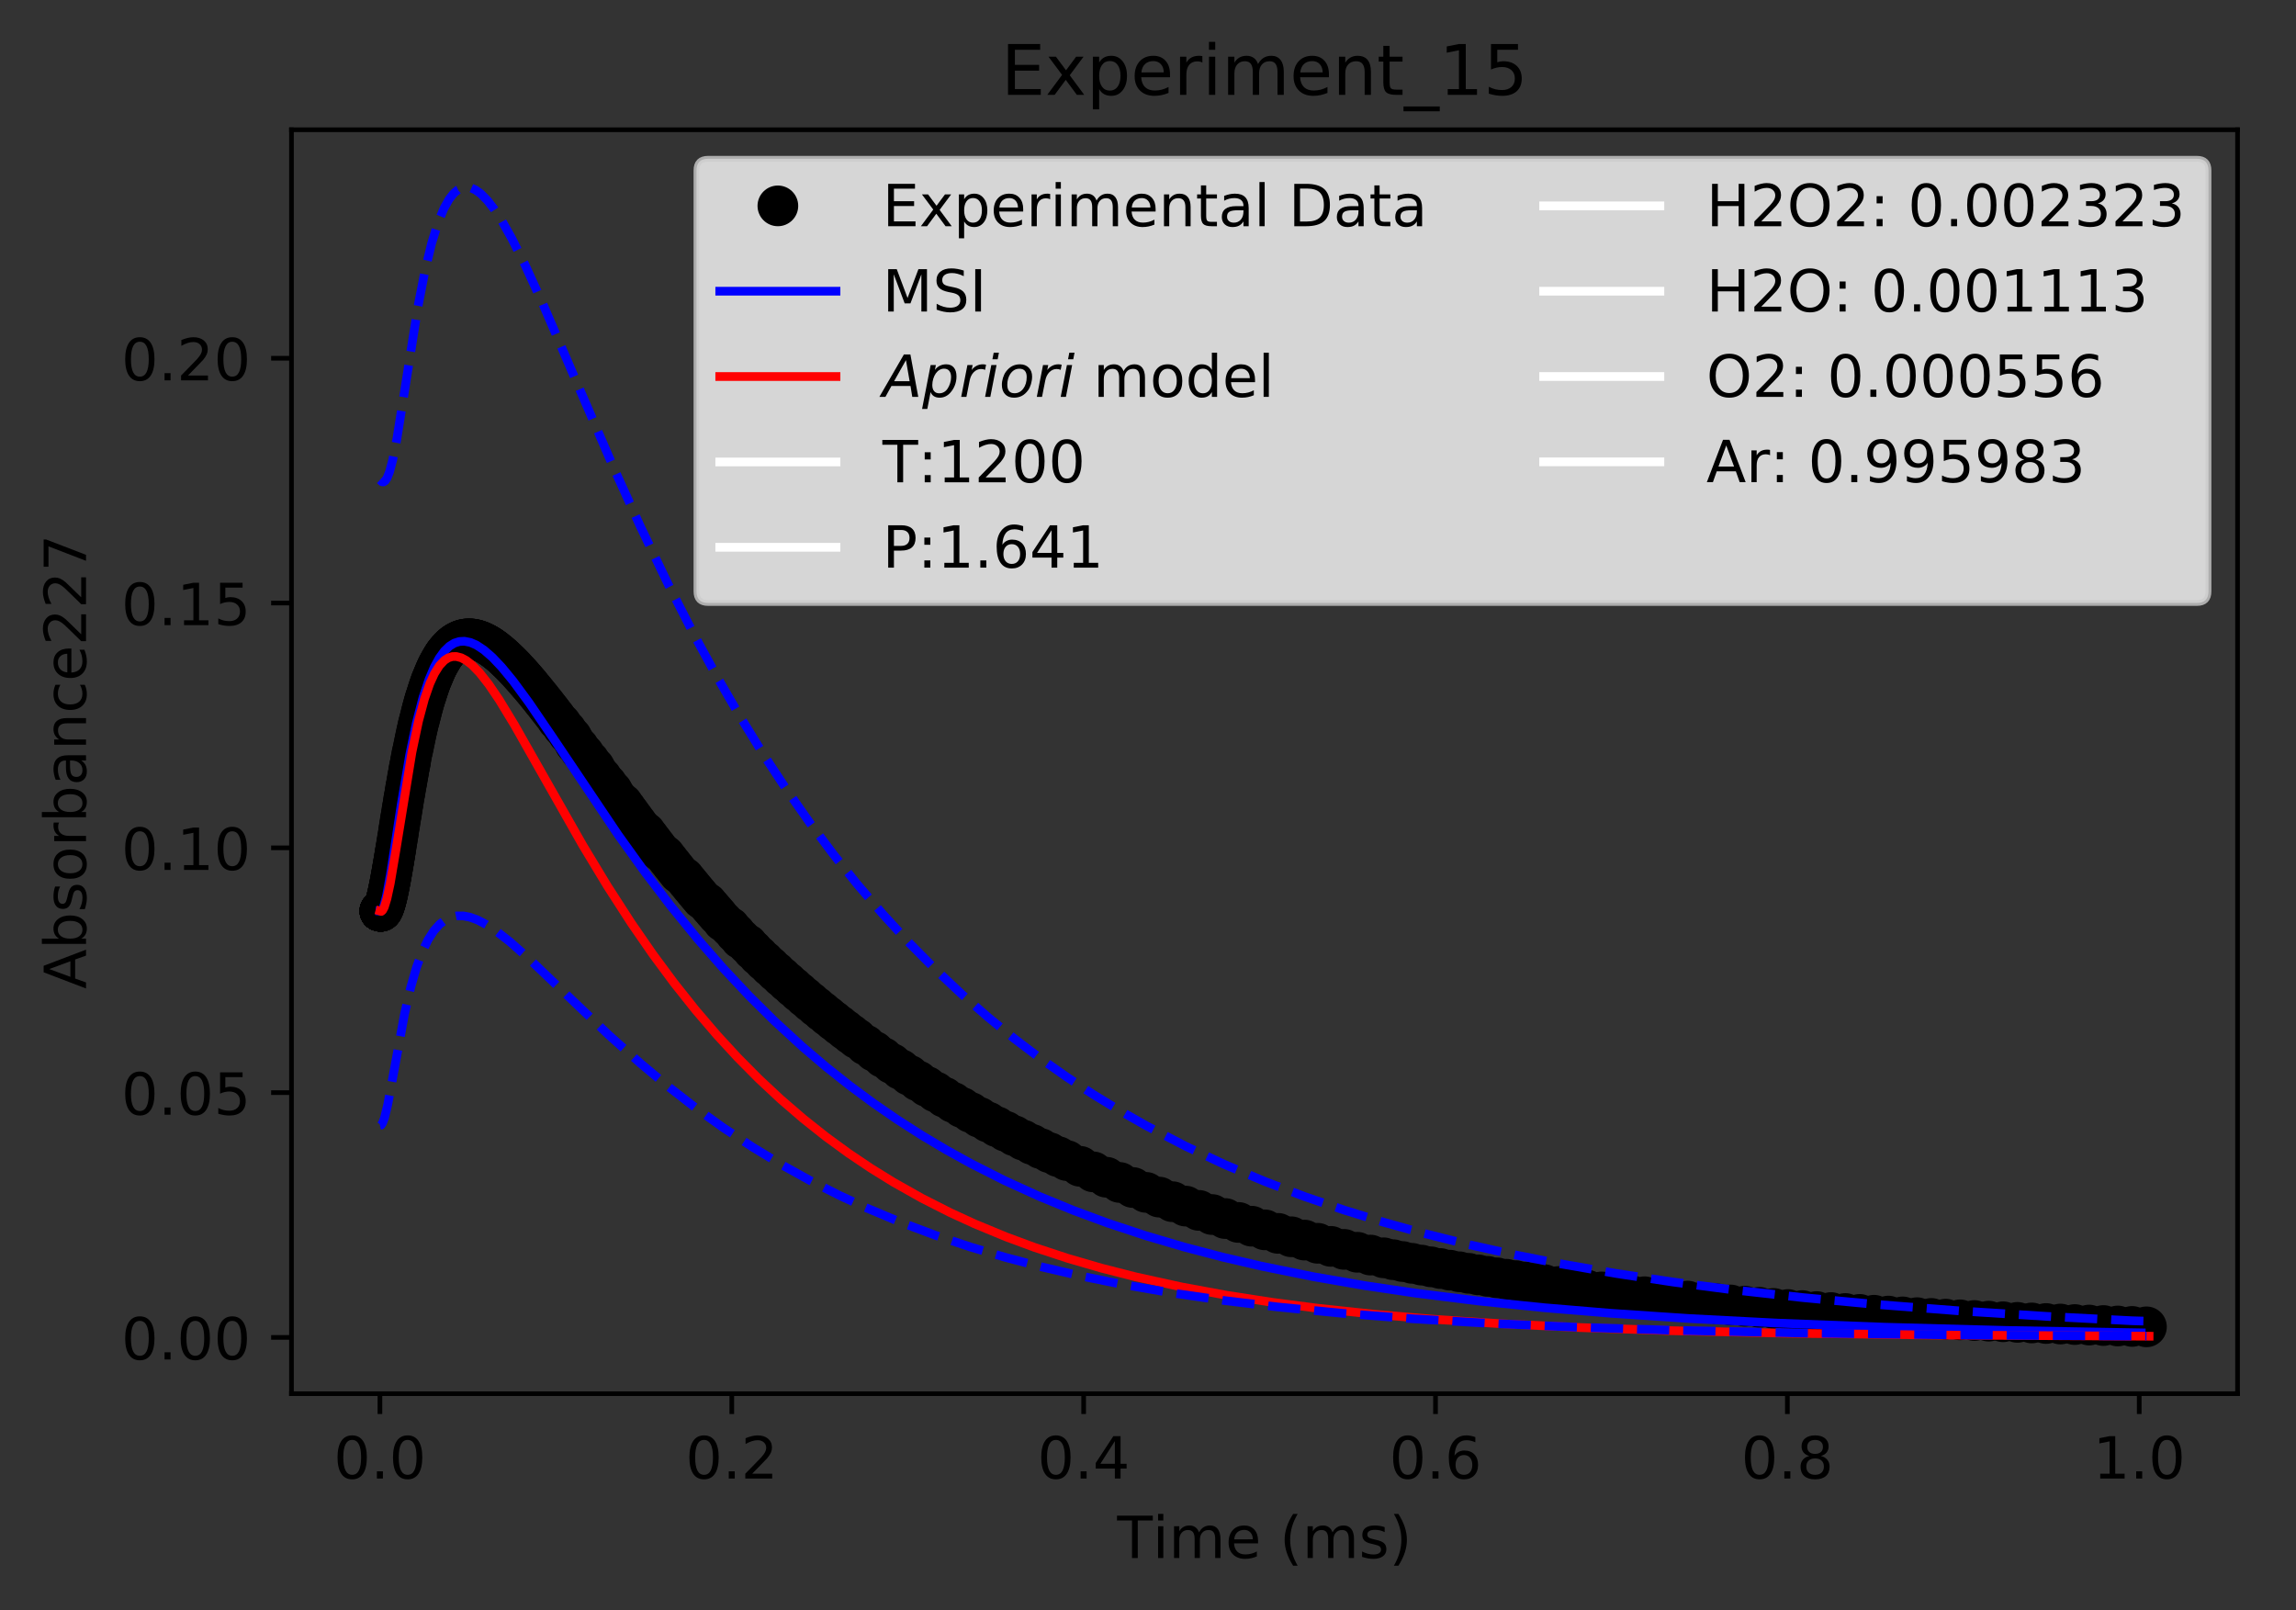 <?xml version="1.0" encoding="utf-8" standalone="no"?>
<!DOCTYPE svg PUBLIC "-//W3C//DTD SVG 1.1//EN"
  "http://www.w3.org/Graphics/SVG/1.1/DTD/svg11.dtd">
<!-- Created with matplotlib (http://matplotlib.org/) -->
<svg height="277pt" version="1.1" viewBox="0 0 395 277" width="395pt" xmlns="http://www.w3.org/2000/svg" xmlns:xlink="http://www.w3.org/1999/xlink">
 <rect x="0" y="0" width="395" height="277" fill="#333333" stroke="none"/>
 <defs>
  <style type="text/css">
*{stroke-linecap:butt;stroke-linejoin:round;}
  </style>
 </defs>
 <g id="figure_1">
  <g id="patch_1">
   <path d="M 0 277.314 
L 395.644 277.314 
L 395.644 0 
L 0 0 
z
" style="fill:none;"/>
  </g>
  <g id="axes_1">
   <g id="patch_2">
    <path d="M 50.144 239.758 
L 384.944 239.758 
L 384.944 22.318 
L 50.144 22.318 
z
" style="fill:none;"/>
   </g>
   <g id="matplotlib.axis_1">
    <g id="xtick_1">
     <g id="line2d_1">
      <defs>
       <path d="M 0 0 
L 0 3.5 
" id="m897efdb057" style="stroke:#000000;stroke-width:0.8;"/>
      </defs>
      <g>
       <use style="stroke:#000000;stroke-width:0.8;" x="65.362" xlink:href="#m897efdb057" y="239.758"/>
      </g>
     </g>
     <g id="text_1">
      <!-- 0.0 -->
      <defs>
       <path d="M 31.781 66.406 
Q 24.172 66.406 20.328 58.906 
Q 16.5 51.422 16.5 36.375 
Q 16.5 21.391 20.328 13.891 
Q 24.172 6.391 31.781 6.391 
Q 39.453 6.391 43.281 13.891 
Q 47.125 21.391 47.125 36.375 
Q 47.125 51.422 43.281 58.906 
Q 39.453 66.406 31.781 66.406 
z
M 31.781 74.219 
Q 44.047 74.219 50.516 64.516 
Q 56.984 54.828 56.984 36.375 
Q 56.984 17.969 50.516 8.266 
Q 44.047 -1.422 31.781 -1.422 
Q 19.531 -1.422 13.062 8.266 
Q 6.594 17.969 6.594 36.375 
Q 6.594 54.828 13.062 64.516 
Q 19.531 74.219 31.781 74.219 
z
" id="DejaVuSans-30"/>
       <path d="M 10.688 12.406 
L 21 12.406 
L 21 0 
L 10.688 0 
z
" id="DejaVuSans-2e"/>
      </defs>
      <g transform="translate(57.41 254.357)scale(0.1 -0.1)">
       <use xlink:href="#DejaVuSans-30"/>
       <use x="63.623" xlink:href="#DejaVuSans-2e"/>
       <use x="95.41" xlink:href="#DejaVuSans-30"/>
      </g>
     </g>
    </g>
    <g id="xtick_2">
     <g id="line2d_2">
      <g>
       <use style="stroke:#000000;stroke-width:0.8;" x="125.895" xlink:href="#m897efdb057" y="239.758"/>
      </g>
     </g>
     <g id="text_2">
      <!-- 0.2 -->
      <defs>
       <path d="M 19.188 8.297 
L 53.609 8.297 
L 53.609 0 
L 7.328 0 
L 7.328 8.297 
Q 12.938 14.109 22.625 23.891 
Q 32.328 33.688 34.812 36.531 
Q 39.547 41.844 41.422 45.531 
Q 43.312 49.219 43.312 52.781 
Q 43.312 58.594 39.234 62.25 
Q 35.156 65.922 28.609 65.922 
Q 23.969 65.922 18.812 64.312 
Q 13.672 62.703 7.812 59.422 
L 7.812 69.391 
Q 13.766 71.781 18.938 73 
Q 24.125 74.219 28.422 74.219 
Q 39.75 74.219 46.484 68.547 
Q 53.219 62.891 53.219 53.422 
Q 53.219 48.922 51.531 44.891 
Q 49.859 40.875 45.406 35.406 
Q 44.188 33.984 37.641 27.219 
Q 31.109 20.453 19.188 8.297 
z
" id="DejaVuSans-32"/>
      </defs>
      <g transform="translate(117.944 254.357)scale(0.1 -0.1)">
       <use xlink:href="#DejaVuSans-30"/>
       <use x="63.623" xlink:href="#DejaVuSans-2e"/>
       <use x="95.41" xlink:href="#DejaVuSans-32"/>
      </g>
     </g>
    </g>
    <g id="xtick_3">
     <g id="line2d_3">
      <g>
       <use style="stroke:#000000;stroke-width:0.8;" x="186.429" xlink:href="#m897efdb057" y="239.758"/>
      </g>
     </g>
     <g id="text_3">
      <!-- 0.4 -->
      <defs>
       <path d="M 37.797 64.312 
L 12.891 25.391 
L 37.797 25.391 
z
M 35.203 72.906 
L 47.609 72.906 
L 47.609 25.391 
L 58.016 25.391 
L 58.016 17.188 
L 47.609 17.188 
L 47.609 0 
L 37.797 0 
L 37.797 17.188 
L 4.891 17.188 
L 4.891 26.703 
z
" id="DejaVuSans-34"/>
      </defs>
      <g transform="translate(178.477 254.357)scale(0.1 -0.1)">
       <use xlink:href="#DejaVuSans-30"/>
       <use x="63.623" xlink:href="#DejaVuSans-2e"/>
       <use x="95.41" xlink:href="#DejaVuSans-34"/>
      </g>
     </g>
    </g>
    <g id="xtick_4">
     <g id="line2d_4">
      <g>
       <use style="stroke:#000000;stroke-width:0.8;" x="246.962" xlink:href="#m897efdb057" y="239.758"/>
      </g>
     </g>
     <g id="text_4">
      <!-- 0.6 -->
      <defs>
       <path d="M 33.016 40.375 
Q 26.375 40.375 22.484 35.828 
Q 18.609 31.297 18.609 23.391 
Q 18.609 15.531 22.484 10.953 
Q 26.375 6.391 33.016 6.391 
Q 39.656 6.391 43.531 10.953 
Q 47.406 15.531 47.406 23.391 
Q 47.406 31.297 43.531 35.828 
Q 39.656 40.375 33.016 40.375 
z
M 52.594 71.297 
L 52.594 62.312 
Q 48.875 64.062 45.094 64.984 
Q 41.312 65.922 37.594 65.922 
Q 27.828 65.922 22.672 59.328 
Q 17.531 52.734 16.797 39.406 
Q 19.672 43.656 24.016 45.922 
Q 28.375 48.188 33.594 48.188 
Q 44.578 48.188 50.953 41.516 
Q 57.328 34.859 57.328 23.391 
Q 57.328 12.156 50.688 5.359 
Q 44.047 -1.422 33.016 -1.422 
Q 20.359 -1.422 13.672 8.266 
Q 6.984 17.969 6.984 36.375 
Q 6.984 53.656 15.188 63.938 
Q 23.391 74.219 37.203 74.219 
Q 40.922 74.219 44.703 73.484 
Q 48.484 72.75 52.594 71.297 
z
" id="DejaVuSans-36"/>
      </defs>
      <g transform="translate(239.011 254.357)scale(0.1 -0.1)">
       <use xlink:href="#DejaVuSans-30"/>
       <use x="63.623" xlink:href="#DejaVuSans-2e"/>
       <use x="95.41" xlink:href="#DejaVuSans-36"/>
      </g>
     </g>
    </g>
    <g id="xtick_5">
     <g id="line2d_5">
      <g>
       <use style="stroke:#000000;stroke-width:0.8;" x="307.496" xlink:href="#m897efdb057" y="239.758"/>
      </g>
     </g>
     <g id="text_5">
      <!-- 0.8 -->
      <defs>
       <path d="M 31.781 34.625 
Q 24.75 34.625 20.719 30.859 
Q 16.703 27.094 16.703 20.516 
Q 16.703 13.922 20.719 10.156 
Q 24.75 6.391 31.781 6.391 
Q 38.812 6.391 42.859 10.172 
Q 46.922 13.969 46.922 20.516 
Q 46.922 27.094 42.891 30.859 
Q 38.875 34.625 31.781 34.625 
z
M 21.922 38.812 
Q 15.578 40.375 12.031 44.719 
Q 8.5 49.078 8.5 55.328 
Q 8.5 64.062 14.719 69.141 
Q 20.953 74.219 31.781 74.219 
Q 42.672 74.219 48.875 69.141 
Q 55.078 64.062 55.078 55.328 
Q 55.078 49.078 51.531 44.719 
Q 48 40.375 41.703 38.812 
Q 48.828 37.156 52.797 32.312 
Q 56.781 27.484 56.781 20.516 
Q 56.781 9.906 50.312 4.234 
Q 43.844 -1.422 31.781 -1.422 
Q 19.734 -1.422 13.25 4.234 
Q 6.781 9.906 6.781 20.516 
Q 6.781 27.484 10.781 32.312 
Q 14.797 37.156 21.922 38.812 
z
M 18.312 54.391 
Q 18.312 48.734 21.844 45.562 
Q 25.391 42.391 31.781 42.391 
Q 38.141 42.391 41.719 45.562 
Q 45.312 48.734 45.312 54.391 
Q 45.312 60.062 41.719 63.234 
Q 38.141 66.406 31.781 66.406 
Q 25.391 66.406 21.844 63.234 
Q 18.312 60.062 18.312 54.391 
z
" id="DejaVuSans-38"/>
      </defs>
      <g transform="translate(299.544 254.357)scale(0.1 -0.1)">
       <use xlink:href="#DejaVuSans-30"/>
       <use x="63.623" xlink:href="#DejaVuSans-2e"/>
       <use x="95.41" xlink:href="#DejaVuSans-38"/>
      </g>
     </g>
    </g>
    <g id="xtick_6">
     <g id="line2d_6">
      <g>
       <use style="stroke:#000000;stroke-width:0.8;" x="368.029" xlink:href="#m897efdb057" y="239.758"/>
      </g>
     </g>
     <g id="text_6">
      <!-- 1.0 -->
      <defs>
       <path d="M 12.406 8.297 
L 28.516 8.297 
L 28.516 63.922 
L 10.984 60.406 
L 10.984 69.391 
L 28.422 72.906 
L 38.281 72.906 
L 38.281 8.297 
L 54.391 8.297 
L 54.391 0 
L 12.406 0 
z
" id="DejaVuSans-31"/>
      </defs>
      <g transform="translate(360.078 254.357)scale(0.1 -0.1)">
       <use xlink:href="#DejaVuSans-31"/>
       <use x="63.623" xlink:href="#DejaVuSans-2e"/>
       <use x="95.41" xlink:href="#DejaVuSans-30"/>
      </g>
     </g>
    </g>
    <g id="text_7">
     <!-- Time (ms) -->
     <defs>
      <path d="M -0.297 72.906 
L 61.375 72.906 
L 61.375 64.594 
L 35.5 64.594 
L 35.5 0 
L 25.594 0 
L 25.594 64.594 
L -0.297 64.594 
z
" id="DejaVuSans-54"/>
      <path d="M 9.422 54.688 
L 18.406 54.688 
L 18.406 0 
L 9.422 0 
z
M 9.422 75.984 
L 18.406 75.984 
L 18.406 64.594 
L 9.422 64.594 
z
" id="DejaVuSans-69"/>
      <path d="M 52 44.188 
Q 55.375 50.25 60.062 53.125 
Q 64.75 56 71.094 56 
Q 79.641 56 84.281 50.016 
Q 88.922 44.047 88.922 33.016 
L 88.922 0 
L 79.891 0 
L 79.891 32.719 
Q 79.891 40.578 77.094 44.375 
Q 74.312 48.188 68.609 48.188 
Q 61.625 48.188 57.562 43.547 
Q 53.516 38.922 53.516 30.906 
L 53.516 0 
L 44.484 0 
L 44.484 32.719 
Q 44.484 40.625 41.703 44.406 
Q 38.922 48.188 33.109 48.188 
Q 26.219 48.188 22.156 43.531 
Q 18.109 38.875 18.109 30.906 
L 18.109 0 
L 9.078 0 
L 9.078 54.688 
L 18.109 54.688 
L 18.109 46.188 
Q 21.188 51.219 25.484 53.609 
Q 29.781 56 35.688 56 
Q 41.656 56 45.828 52.969 
Q 50 49.953 52 44.188 
z
" id="DejaVuSans-6d"/>
      <path d="M 56.203 29.594 
L 56.203 25.203 
L 14.891 25.203 
Q 15.484 15.922 20.484 11.062 
Q 25.484 6.203 34.422 6.203 
Q 39.594 6.203 44.453 7.469 
Q 49.312 8.734 54.109 11.281 
L 54.109 2.781 
Q 49.266 0.734 44.188 -0.344 
Q 39.109 -1.422 33.891 -1.422 
Q 20.797 -1.422 13.156 6.188 
Q 5.516 13.812 5.516 26.812 
Q 5.516 40.234 12.766 48.109 
Q 20.016 56 32.328 56 
Q 43.359 56 49.781 48.891 
Q 56.203 41.797 56.203 29.594 
z
M 47.219 32.234 
Q 47.125 39.594 43.094 43.984 
Q 39.062 48.391 32.422 48.391 
Q 24.906 48.391 20.391 44.141 
Q 15.875 39.891 15.188 32.172 
z
" id="DejaVuSans-65"/>
      <path id="DejaVuSans-20"/>
      <path d="M 31 75.875 
Q 24.469 64.656 21.281 53.656 
Q 18.109 42.672 18.109 31.391 
Q 18.109 20.125 21.312 9.062 
Q 24.516 -2 31 -13.188 
L 23.188 -13.188 
Q 15.875 -1.703 12.234 9.375 
Q 8.594 20.453 8.594 31.391 
Q 8.594 42.281 12.203 53.312 
Q 15.828 64.359 23.188 75.875 
z
" id="DejaVuSans-28"/>
      <path d="M 44.281 53.078 
L 44.281 44.578 
Q 40.484 46.531 36.375 47.5 
Q 32.281 48.484 27.875 48.484 
Q 21.188 48.484 17.844 46.438 
Q 14.5 44.391 14.5 40.281 
Q 14.5 37.156 16.891 35.375 
Q 19.281 33.594 26.516 31.984 
L 29.594 31.297 
Q 39.156 29.25 43.188 25.516 
Q 47.219 21.781 47.219 15.094 
Q 47.219 7.469 41.188 3.016 
Q 35.156 -1.422 24.609 -1.422 
Q 20.219 -1.422 15.453 -0.562 
Q 10.688 0.297 5.422 2 
L 5.422 11.281 
Q 10.406 8.688 15.234 7.391 
Q 20.062 6.109 24.812 6.109 
Q 31.156 6.109 34.562 8.281 
Q 37.984 10.453 37.984 14.406 
Q 37.984 18.062 35.516 20.016 
Q 33.062 21.969 24.703 23.781 
L 21.578 24.516 
Q 13.234 26.266 9.516 29.906 
Q 5.812 33.547 5.812 39.891 
Q 5.812 47.609 11.281 51.797 
Q 16.75 56 26.812 56 
Q 31.781 56 36.172 55.266 
Q 40.578 54.547 44.281 53.078 
z
" id="DejaVuSans-73"/>
      <path d="M 8.016 75.875 
L 15.828 75.875 
Q 23.141 64.359 26.781 53.312 
Q 30.422 42.281 30.422 31.391 
Q 30.422 20.453 26.781 9.375 
Q 23.141 -1.703 15.828 -13.188 
L 8.016 -13.188 
Q 14.5 -2 17.703 9.062 
Q 20.906 20.125 20.906 31.391 
Q 20.906 42.672 17.703 53.656 
Q 14.5 64.656 8.016 75.875 
z
" id="DejaVuSans-29"/>
     </defs>
     <g transform="translate(192.191 268.035)scale(0.1 -0.1)">
      <use xlink:href="#DejaVuSans-54"/>
      <use x="61.037" xlink:href="#DejaVuSans-69"/>
      <use x="88.82" xlink:href="#DejaVuSans-6d"/>
      <use x="186.232" xlink:href="#DejaVuSans-65"/>
      <use x="247.756" xlink:href="#DejaVuSans-20"/>
      <use x="279.543" xlink:href="#DejaVuSans-28"/>
      <use x="318.557" xlink:href="#DejaVuSans-6d"/>
      <use x="415.969" xlink:href="#DejaVuSans-73"/>
      <use x="468.068" xlink:href="#DejaVuSans-29"/>
     </g>
    </g>
   </g>
   <g id="matplotlib.axis_2">
    <g id="ytick_1">
     <g id="line2d_7">
      <defs>
       <path d="M 0 0 
L -3.5 0 
" id="mec0d13d1bb" style="stroke:#000000;stroke-width:0.8;"/>
      </defs>
      <g>
       <use style="stroke:#000000;stroke-width:0.8;" x="50.144" xlink:href="#mec0d13d1bb" y="230.079"/>
      </g>
     </g>
     <g id="text_8">
      <!-- 0.00 -->
      <g transform="translate(20.878 233.878)scale(0.1 -0.1)">
       <use xlink:href="#DejaVuSans-30"/>
       <use x="63.623" xlink:href="#DejaVuSans-2e"/>
       <use x="95.41" xlink:href="#DejaVuSans-30"/>
       <use x="159.033" xlink:href="#DejaVuSans-30"/>
      </g>
     </g>
    </g>
    <g id="ytick_2">
     <g id="line2d_8">
      <g>
       <use style="stroke:#000000;stroke-width:0.8;" x="50.144" xlink:href="#mec0d13d1bb" y="187.968"/>
      </g>
     </g>
     <g id="text_9">
      <!-- 0.05 -->
      <defs>
       <path d="M 10.797 72.906 
L 49.516 72.906 
L 49.516 64.594 
L 19.828 64.594 
L 19.828 46.734 
Q 21.969 47.469 24.109 47.828 
Q 26.266 48.188 28.422 48.188 
Q 40.625 48.188 47.75 41.5 
Q 54.891 34.812 54.891 23.391 
Q 54.891 11.625 47.562 5.094 
Q 40.234 -1.422 26.906 -1.422 
Q 22.312 -1.422 17.547 -0.641 
Q 12.797 0.141 7.719 1.703 
L 7.719 11.625 
Q 12.109 9.234 16.797 8.062 
Q 21.484 6.891 26.703 6.891 
Q 35.156 6.891 40.078 11.328 
Q 45.016 15.766 45.016 23.391 
Q 45.016 31 40.078 35.438 
Q 35.156 39.891 26.703 39.891 
Q 22.75 39.891 18.812 39.016 
Q 14.891 38.141 10.797 36.281 
z
" id="DejaVuSans-35"/>
      </defs>
      <g transform="translate(20.878 191.767)scale(0.1 -0.1)">
       <use xlink:href="#DejaVuSans-30"/>
       <use x="63.623" xlink:href="#DejaVuSans-2e"/>
       <use x="95.41" xlink:href="#DejaVuSans-30"/>
       <use x="159.033" xlink:href="#DejaVuSans-35"/>
      </g>
     </g>
    </g>
    <g id="ytick_3">
     <g id="line2d_9">
      <g>
       <use style="stroke:#000000;stroke-width:0.8;" x="50.144" xlink:href="#mec0d13d1bb" y="145.857"/>
      </g>
     </g>
     <g id="text_10">
      <!-- 0.10 -->
      <g transform="translate(20.878 149.656)scale(0.1 -0.1)">
       <use xlink:href="#DejaVuSans-30"/>
       <use x="63.623" xlink:href="#DejaVuSans-2e"/>
       <use x="95.41" xlink:href="#DejaVuSans-31"/>
       <use x="159.033" xlink:href="#DejaVuSans-30"/>
      </g>
     </g>
    </g>
    <g id="ytick_4">
     <g id="line2d_10">
      <g>
       <use style="stroke:#000000;stroke-width:0.8;" x="50.144" xlink:href="#mec0d13d1bb" y="103.746"/>
      </g>
     </g>
     <g id="text_11">
      <!-- 0.15 -->
      <g transform="translate(20.878 107.545)scale(0.1 -0.1)">
       <use xlink:href="#DejaVuSans-30"/>
       <use x="63.623" xlink:href="#DejaVuSans-2e"/>
       <use x="95.41" xlink:href="#DejaVuSans-31"/>
       <use x="159.033" xlink:href="#DejaVuSans-35"/>
      </g>
     </g>
    </g>
    <g id="ytick_5">
     <g id="line2d_11">
      <g>
       <use style="stroke:#000000;stroke-width:0.8;" x="50.144" xlink:href="#mec0d13d1bb" y="61.635"/>
      </g>
     </g>
     <g id="text_12">
      <!-- 0.20 -->
      <g transform="translate(20.878 65.434)scale(0.1 -0.1)">
       <use xlink:href="#DejaVuSans-30"/>
       <use x="63.623" xlink:href="#DejaVuSans-2e"/>
       <use x="95.41" xlink:href="#DejaVuSans-32"/>
       <use x="159.033" xlink:href="#DejaVuSans-30"/>
      </g>
     </g>
    </g>
    <g id="text_13">
     <!-- Absorbance227 -->
     <defs>
      <path d="M 34.188 63.188 
L 20.797 26.906 
L 47.609 26.906 
z
M 28.609 72.906 
L 39.797 72.906 
L 67.578 0 
L 57.328 0 
L 50.688 18.703 
L 17.828 18.703 
L 11.188 0 
L 0.781 0 
z
" id="DejaVuSans-41"/>
      <path d="M 48.688 27.297 
Q 48.688 37.203 44.609 42.844 
Q 40.531 48.484 33.406 48.484 
Q 26.266 48.484 22.188 42.844 
Q 18.109 37.203 18.109 27.297 
Q 18.109 17.391 22.188 11.75 
Q 26.266 6.109 33.406 6.109 
Q 40.531 6.109 44.609 11.75 
Q 48.688 17.391 48.688 27.297 
z
M 18.109 46.391 
Q 20.953 51.266 25.266 53.625 
Q 29.594 56 35.594 56 
Q 45.562 56 51.781 48.094 
Q 58.016 40.188 58.016 27.297 
Q 58.016 14.406 51.781 6.484 
Q 45.562 -1.422 35.594 -1.422 
Q 29.594 -1.422 25.266 0.953 
Q 20.953 3.328 18.109 8.203 
L 18.109 0 
L 9.078 0 
L 9.078 75.984 
L 18.109 75.984 
z
" id="DejaVuSans-62"/>
      <path d="M 30.609 48.391 
Q 23.391 48.391 19.188 42.75 
Q 14.984 37.109 14.984 27.297 
Q 14.984 17.484 19.156 11.844 
Q 23.344 6.203 30.609 6.203 
Q 37.797 6.203 41.984 11.859 
Q 46.188 17.531 46.188 27.297 
Q 46.188 37.016 41.984 42.703 
Q 37.797 48.391 30.609 48.391 
z
M 30.609 56 
Q 42.328 56 49.016 48.375 
Q 55.719 40.766 55.719 27.297 
Q 55.719 13.875 49.016 6.219 
Q 42.328 -1.422 30.609 -1.422 
Q 18.844 -1.422 12.172 6.219 
Q 5.516 13.875 5.516 27.297 
Q 5.516 40.766 12.172 48.375 
Q 18.844 56 30.609 56 
z
" id="DejaVuSans-6f"/>
      <path d="M 41.109 46.297 
Q 39.594 47.172 37.812 47.578 
Q 36.031 48 33.891 48 
Q 26.266 48 22.188 43.047 
Q 18.109 38.094 18.109 28.812 
L 18.109 0 
L 9.078 0 
L 9.078 54.688 
L 18.109 54.688 
L 18.109 46.188 
Q 20.953 51.172 25.484 53.578 
Q 30.031 56 36.531 56 
Q 37.453 56 38.578 55.875 
Q 39.703 55.766 41.062 55.516 
z
" id="DejaVuSans-72"/>
      <path d="M 34.281 27.484 
Q 23.391 27.484 19.188 25 
Q 14.984 22.516 14.984 16.5 
Q 14.984 11.719 18.141 8.906 
Q 21.297 6.109 26.703 6.109 
Q 34.188 6.109 38.703 11.406 
Q 43.219 16.703 43.219 25.484 
L 43.219 27.484 
z
M 52.203 31.203 
L 52.203 0 
L 43.219 0 
L 43.219 8.297 
Q 40.141 3.328 35.547 0.953 
Q 30.953 -1.422 24.312 -1.422 
Q 15.922 -1.422 10.953 3.297 
Q 6 8.016 6 15.922 
Q 6 25.141 12.172 29.828 
Q 18.359 34.516 30.609 34.516 
L 43.219 34.516 
L 43.219 35.406 
Q 43.219 41.609 39.141 45 
Q 35.062 48.391 27.688 48.391 
Q 23 48.391 18.547 47.266 
Q 14.109 46.141 10.016 43.891 
L 10.016 52.203 
Q 14.938 54.109 19.578 55.047 
Q 24.219 56 28.609 56 
Q 40.484 56 46.344 49.844 
Q 52.203 43.703 52.203 31.203 
z
" id="DejaVuSans-61"/>
      <path d="M 54.891 33.016 
L 54.891 0 
L 45.906 0 
L 45.906 32.719 
Q 45.906 40.484 42.875 44.328 
Q 39.844 48.188 33.797 48.188 
Q 26.516 48.188 22.312 43.547 
Q 18.109 38.922 18.109 30.906 
L 18.109 0 
L 9.078 0 
L 9.078 54.688 
L 18.109 54.688 
L 18.109 46.188 
Q 21.344 51.125 25.703 53.562 
Q 30.078 56 35.797 56 
Q 45.219 56 50.047 50.172 
Q 54.891 44.344 54.891 33.016 
z
" id="DejaVuSans-6e"/>
      <path d="M 48.781 52.594 
L 48.781 44.188 
Q 44.969 46.297 41.141 47.344 
Q 37.312 48.391 33.406 48.391 
Q 24.656 48.391 19.812 42.844 
Q 14.984 37.312 14.984 27.297 
Q 14.984 17.281 19.812 11.734 
Q 24.656 6.203 33.406 6.203 
Q 37.312 6.203 41.141 7.25 
Q 44.969 8.297 48.781 10.406 
L 48.781 2.094 
Q 45.016 0.344 40.984 -0.531 
Q 36.969 -1.422 32.422 -1.422 
Q 20.062 -1.422 12.781 6.344 
Q 5.516 14.109 5.516 27.297 
Q 5.516 40.672 12.859 48.328 
Q 20.219 56 33.016 56 
Q 37.156 56 41.109 55.141 
Q 45.062 54.297 48.781 52.594 
z
" id="DejaVuSans-63"/>
      <path d="M 8.203 72.906 
L 55.078 72.906 
L 55.078 68.703 
L 28.609 0 
L 18.312 0 
L 43.219 64.594 
L 8.203 64.594 
z
" id="DejaVuSans-37"/>
     </defs>
     <g transform="translate(14.798 170.129)rotate(-90)scale(0.1 -0.1)">
      <use xlink:href="#DejaVuSans-41"/>
      <use x="68.408" xlink:href="#DejaVuSans-62"/>
      <use x="131.885" xlink:href="#DejaVuSans-73"/>
      <use x="183.984" xlink:href="#DejaVuSans-6f"/>
      <use x="245.166" xlink:href="#DejaVuSans-72"/>
      <use x="286.279" xlink:href="#DejaVuSans-62"/>
      <use x="349.756" xlink:href="#DejaVuSans-61"/>
      <use x="411.035" xlink:href="#DejaVuSans-6e"/>
      <use x="474.414" xlink:href="#DejaVuSans-63"/>
      <use x="529.395" xlink:href="#DejaVuSans-65"/>
      <use x="590.918" xlink:href="#DejaVuSans-32"/>
      <use x="654.541" xlink:href="#DejaVuSans-32"/>
      <use x="718.164" xlink:href="#DejaVuSans-37"/>
     </g>
    </g>
   </g>
   <g id="line2d_12">
    <defs>
     <path d="M 0 3 
C 0.796 3 1.559 2.684 2.121 2.121 
C 2.684 1.559 3 0.796 3 0 
C 3 -0.796 2.684 -1.559 2.121 -2.121 
C 1.559 -2.684 0.796 -3 0 -3 
C -0.796 -3 -1.559 -2.684 -2.121 -2.121 
C -2.684 -1.559 -3 -0.796 -3 0 
C -3 0.796 -2.684 1.559 -2.121 2.121 
C -1.559 2.684 -0.796 3 0 3 
z
" id="m70e8a0af54" style="stroke:#000000;"/>
    </defs>
    <g clip-path="url(#pedade0a478)">
     <use style="stroke:#000000;" x="65.362" xlink:href="#m70e8a0af54" y="156.725"/>
     <use style="stroke:#000000;" x="65.362" xlink:href="#m70e8a0af54" y="156.725"/>
     <use style="stroke:#000000;" x="65.362" xlink:href="#m70e8a0af54" y="156.725"/>
     <use style="stroke:#000000;" x="65.362" xlink:href="#m70e8a0af54" y="156.725"/>
     <use style="stroke:#000000;" x="65.362" xlink:href="#m70e8a0af54" y="156.725"/>
     <use style="stroke:#000000;" x="65.362" xlink:href="#m70e8a0af54" y="156.725"/>
     <use style="stroke:#000000;" x="65.362" xlink:href="#m70e8a0af54" y="156.725"/>
     <use style="stroke:#000000;" x="65.362" xlink:href="#m70e8a0af54" y="156.725"/>
     <use style="stroke:#000000;" x="65.362" xlink:href="#m70e8a0af54" y="156.725"/>
     <use style="stroke:#000000;" x="65.363" xlink:href="#m70e8a0af54" y="156.725"/>
     <use style="stroke:#000000;" x="65.363" xlink:href="#m70e8a0af54" y="156.726"/>
     <use style="stroke:#000000;" x="65.364" xlink:href="#m70e8a0af54" y="156.726"/>
     <use style="stroke:#000000;" x="65.365" xlink:href="#m70e8a0af54" y="156.727"/>
     <use style="stroke:#000000;" x="65.366" xlink:href="#m70e8a0af54" y="156.728"/>
     <use style="stroke:#000000;" x="65.367" xlink:href="#m70e8a0af54" y="156.728"/>
     <use style="stroke:#000000;" x="65.368" xlink:href="#m70e8a0af54" y="156.729"/>
     <use style="stroke:#000000;" x="65.369" xlink:href="#m70e8a0af54" y="156.73"/>
     <use style="stroke:#000000;" x="65.37" xlink:href="#m70e8a0af54" y="156.73"/>
     <use style="stroke:#000000;" x="65.372" xlink:href="#m70e8a0af54" y="156.732"/>
     <use style="stroke:#000000;" x="65.374" xlink:href="#m70e8a0af54" y="156.733"/>
     <use style="stroke:#000000;" x="65.376" xlink:href="#m70e8a0af54" y="156.734"/>
     <use style="stroke:#000000;" x="65.378" xlink:href="#m70e8a0af54" y="156.736"/>
     <use style="stroke:#000000;" x="65.382" xlink:href="#m70e8a0af54" y="156.738"/>
     <use style="stroke:#000000;" x="65.39" xlink:href="#m70e8a0af54" y="156.742"/>
     <use style="stroke:#000000;" x="65.398" xlink:href="#m70e8a0af54" y="156.747"/>
     <use style="stroke:#000000;" x="65.406" xlink:href="#m70e8a0af54" y="156.751"/>
     <use style="stroke:#000000;" x="65.414" xlink:href="#m70e8a0af54" y="156.754"/>
     <use style="stroke:#000000;" x="65.422" xlink:href="#m70e8a0af54" y="156.757"/>
     <use style="stroke:#000000;" x="65.431" xlink:href="#m70e8a0af54" y="156.76"/>
     <use style="stroke:#000000;" x="65.441" xlink:href="#m70e8a0af54" y="156.763"/>
     <use style="stroke:#000000;" x="65.451" xlink:href="#m70e8a0af54" y="156.766"/>
     <use style="stroke:#000000;" x="65.461" xlink:href="#m70e8a0af54" y="156.768"/>
     <use style="stroke:#000000;" x="65.471" xlink:href="#m70e8a0af54" y="156.769"/>
     <use style="stroke:#000000;" x="65.494" xlink:href="#m70e8a0af54" y="156.77"/>
     <use style="stroke:#000000;" x="65.516" xlink:href="#m70e8a0af54" y="156.769"/>
     <use style="stroke:#000000;" x="65.539" xlink:href="#m70e8a0af54" y="156.764"/>
     <use style="stroke:#000000;" x="65.561" xlink:href="#m70e8a0af54" y="156.758"/>
     <use style="stroke:#000000;" x="65.583" xlink:href="#m70e8a0af54" y="156.749"/>
     <use style="stroke:#000000;" x="65.606" xlink:href="#m70e8a0af54" y="156.737"/>
     <use style="stroke:#000000;" x="65.628" xlink:href="#m70e8a0af54" y="156.723"/>
     <use style="stroke:#000000;" x="65.65" xlink:href="#m70e8a0af54" y="156.706"/>
     <use style="stroke:#000000;" x="65.674" xlink:href="#m70e8a0af54" y="156.687"/>
     <use style="stroke:#000000;" x="65.716" xlink:href="#m70e8a0af54" y="156.643"/>
     <use style="stroke:#000000;" x="65.746" xlink:href="#m70e8a0af54" y="156.606"/>
     <use style="stroke:#000000;" x="65.78" xlink:href="#m70e8a0af54" y="156.565"/>
     <use style="stroke:#000000;" x="65.81" xlink:href="#m70e8a0af54" y="156.52"/>
     <use style="stroke:#000000;" x="65.84" xlink:href="#m70e8a0af54" y="156.471"/>
     <use style="stroke:#000000;" x="65.87" xlink:href="#m70e8a0af54" y="156.417"/>
     <use style="stroke:#000000;" x="65.925" xlink:href="#m70e8a0af54" y="156.312"/>
     <use style="stroke:#000000;" x="65.982" xlink:href="#m70e8a0af54" y="156.196"/>
     <use style="stroke:#000000;" x="66.037" xlink:href="#m70e8a0af54" y="156.067"/>
     <use style="stroke:#000000;" x="66.091" xlink:href="#m70e8a0af54" y="155.927"/>
     <use style="stroke:#000000;" x="66.146" xlink:href="#m70e8a0af54" y="155.776"/>
     <use style="stroke:#000000;" x="66.2" xlink:href="#m70e8a0af54" y="155.615"/>
     <use style="stroke:#000000;" x="66.255" xlink:href="#m70e8a0af54" y="155.443"/>
     <use style="stroke:#000000;" x="66.309" xlink:href="#m70e8a0af54" y="155.262"/>
     <use style="stroke:#000000;" x="66.364" xlink:href="#m70e8a0af54" y="155.071"/>
     <use style="stroke:#000000;" x="66.418" xlink:href="#m70e8a0af54" y="154.871"/>
     <use style="stroke:#000000;" x="66.473" xlink:href="#m70e8a0af54" y="154.662"/>
     <use style="stroke:#000000;" x="66.53" xlink:href="#m70e8a0af54" y="154.445"/>
     <use style="stroke:#000000;" x="66.585" xlink:href="#m70e8a0af54" y="154.22"/>
     <use style="stroke:#000000;" x="66.639" xlink:href="#m70e8a0af54" y="153.987"/>
     <use style="stroke:#000000;" x="66.694" xlink:href="#m70e8a0af54" y="153.747"/>
     <use style="stroke:#000000;" x="66.748" xlink:href="#m70e8a0af54" y="153.5"/>
     <use style="stroke:#000000;" x="66.803" xlink:href="#m70e8a0af54" y="153.246"/>
     <use style="stroke:#000000;" x="66.857" xlink:href="#m70e8a0af54" y="152.986"/>
     <use style="stroke:#000000;" x="66.912" xlink:href="#m70e8a0af54" y="152.72"/>
     <use style="stroke:#000000;" x="66.966" xlink:href="#m70e8a0af54" y="152.447"/>
     <use style="stroke:#000000;" x="67.021" xlink:href="#m70e8a0af54" y="152.17"/>
     <use style="stroke:#000000;" x="67.078" xlink:href="#m70e8a0af54" y="151.887"/>
     <use style="stroke:#000000;" x="67.133" xlink:href="#m70e8a0af54" y="151.599"/>
     <use style="stroke:#000000;" x="67.187" xlink:href="#m70e8a0af54" y="151.306"/>
     <use style="stroke:#000000;" x="67.241" xlink:href="#m70e8a0af54" y="151.009"/>
     <use style="stroke:#000000;" x="67.296" xlink:href="#m70e8a0af54" y="150.708"/>
     <use style="stroke:#000000;" x="67.35" xlink:href="#m70e8a0af54" y="150.403"/>
     <use style="stroke:#000000;" x="67.405" xlink:href="#m70e8a0af54" y="150.094"/>
     <use style="stroke:#000000;" x="67.459" xlink:href="#m70e8a0af54" y="149.782"/>
     <use style="stroke:#000000;" x="67.514" xlink:href="#m70e8a0af54" y="149.466"/>
     <use style="stroke:#000000;" x="67.568" xlink:href="#m70e8a0af54" y="149.147"/>
     <use style="stroke:#000000;" x="67.626" xlink:href="#m70e8a0af54" y="148.826"/>
     <use style="stroke:#000000;" x="67.68" xlink:href="#m70e8a0af54" y="148.502"/>
     <use style="stroke:#000000;" x="67.735" xlink:href="#m70e8a0af54" y="148.175"/>
     <use style="stroke:#000000;" x="67.789" xlink:href="#m70e8a0af54" y="147.846"/>
     <use style="stroke:#000000;" x="67.844" xlink:href="#m70e8a0af54" y="147.516"/>
     <use style="stroke:#000000;" x="67.898" xlink:href="#m70e8a0af54" y="147.183"/>
     <use style="stroke:#000000;" x="67.953" xlink:href="#m70e8a0af54" y="146.849"/>
     <use style="stroke:#000000;" x="68.007" xlink:href="#m70e8a0af54" y="146.513"/>
     <use style="stroke:#000000;" x="68.062" xlink:href="#m70e8a0af54" y="146.176"/>
     <use style="stroke:#000000;" x="68.116" xlink:href="#m70e8a0af54" y="145.838"/>
     <use style="stroke:#000000;" x="68.201" xlink:href="#m70e8a0af54" y="145.328"/>
     <use style="stroke:#000000;" x="68.283" xlink:href="#m70e8a0af54" y="144.817"/>
     <use style="stroke:#000000;" x="68.364" xlink:href="#m70e8a0af54" y="144.304"/>
     <use style="stroke:#000000;" x="68.449" xlink:href="#m70e8a0af54" y="143.791"/>
     <use style="stroke:#000000;" x="68.54" xlink:href="#m70e8a0af54" y="143.277"/>
     <use style="stroke:#000000;" x="68.6" xlink:href="#m70e8a0af54" y="142.763"/>
     <use style="stroke:#000000;" x="68.691" xlink:href="#m70e8a0af54" y="142.25"/>
     <use style="stroke:#000000;" x="68.782" xlink:href="#m70e8a0af54" y="141.738"/>
     <use style="stroke:#000000;" x="68.843" xlink:href="#m70e8a0af54" y="141.226"/>
     <use style="stroke:#000000;" x="68.933" xlink:href="#m70e8a0af54" y="140.716"/>
     <use style="stroke:#000000;" x="69.024" xlink:href="#m70e8a0af54" y="140.208"/>
     <use style="stroke:#000000;" x="69.115" xlink:href="#m70e8a0af54" y="139.702"/>
     <use style="stroke:#000000;" x="69.176" xlink:href="#m70e8a0af54" y="139.198"/>
     <use style="stroke:#000000;" x="69.266" xlink:href="#m70e8a0af54" y="138.696"/>
     <use style="stroke:#000000;" x="69.357" xlink:href="#m70e8a0af54" y="138.198"/>
     <use style="stroke:#000000;" x="69.418" xlink:href="#m70e8a0af54" y="137.703"/>
     <use style="stroke:#000000;" x="69.508" xlink:href="#m70e8a0af54" y="137.211"/>
     <use style="stroke:#000000;" x="69.599" xlink:href="#m70e8a0af54" y="136.721"/>
     <use style="stroke:#000000;" x="69.69" xlink:href="#m70e8a0af54" y="136.236"/>
     <use style="stroke:#000000;" x="69.751" xlink:href="#m70e8a0af54" y="135.755"/>
     <use style="stroke:#000000;" x="69.841" xlink:href="#m70e8a0af54" y="135.278"/>
     <use style="stroke:#000000;" x="69.932" xlink:href="#m70e8a0af54" y="134.805"/>
     <use style="stroke:#000000;" x="70.023" xlink:href="#m70e8a0af54" y="134.336"/>
     <use style="stroke:#000000;" x="70.084" xlink:href="#m70e8a0af54" y="133.871"/>
     <use style="stroke:#000000;" x="70.174" xlink:href="#m70e8a0af54" y="133.411"/>
     <use style="stroke:#000000;" x="70.265" xlink:href="#m70e8a0af54" y="132.956"/>
     <use style="stroke:#000000;" x="70.326" xlink:href="#m70e8a0af54" y="132.505"/>
     <use style="stroke:#000000;" x="70.416" xlink:href="#m70e8a0af54" y="132.059"/>
     <use style="stroke:#000000;" x="70.507" xlink:href="#m70e8a0af54" y="131.618"/>
     <use style="stroke:#000000;" x="70.598" xlink:href="#m70e8a0af54" y="131.182"/>
     <use style="stroke:#000000;" x="70.659" xlink:href="#m70e8a0af54" y="130.751"/>
     <use style="stroke:#000000;" x="70.78" xlink:href="#m70e8a0af54" y="130.107"/>
     <use style="stroke:#000000;" x="70.901" xlink:href="#m70e8a0af54" y="129.477"/>
     <use style="stroke:#000000;" x="71.052" xlink:href="#m70e8a0af54" y="128.857"/>
     <use style="stroke:#000000;" x="71.173" xlink:href="#m70e8a0af54" y="128.25"/>
     <use style="stroke:#000000;" x="71.294" xlink:href="#m70e8a0af54" y="127.654"/>
     <use style="stroke:#000000;" x="71.415" xlink:href="#m70e8a0af54" y="127.07"/>
     <use style="stroke:#000000;" x="71.536" xlink:href="#m70e8a0af54" y="126.499"/>
     <use style="stroke:#000000;" x="71.657" xlink:href="#m70e8a0af54" y="125.94"/>
     <use style="stroke:#000000;" x="71.778" xlink:href="#m70e8a0af54" y="125.393"/>
     <use style="stroke:#000000;" x="71.9" xlink:href="#m70e8a0af54" y="124.858"/>
     <use style="stroke:#000000;" x="72.021" xlink:href="#m70e8a0af54" y="124.335"/>
     <use style="stroke:#000000;" x="72.172" xlink:href="#m70e8a0af54" y="123.824"/>
     <use style="stroke:#000000;" x="72.293" xlink:href="#m70e8a0af54" y="123.324"/>
     <use style="stroke:#000000;" x="72.414" xlink:href="#m70e8a0af54" y="122.837"/>
     <use style="stroke:#000000;" x="72.535" xlink:href="#m70e8a0af54" y="122.361"/>
     <use style="stroke:#000000;" x="72.656" xlink:href="#m70e8a0af54" y="121.897"/>
     <use style="stroke:#000000;" x="72.777" xlink:href="#m70e8a0af54" y="121.444"/>
     <use style="stroke:#000000;" x="72.898" xlink:href="#m70e8a0af54" y="121.002"/>
     <use style="stroke:#000000;" x="73.019" xlink:href="#m70e8a0af54" y="120.572"/>
     <use style="stroke:#000000;" x="73.14" xlink:href="#m70e8a0af54" y="120.153"/>
     <use style="stroke:#000000;" x="73.292" xlink:href="#m70e8a0af54" y="119.745"/>
     <use style="stroke:#000000;" x="73.413" xlink:href="#m70e8a0af54" y="119.347"/>
     <use style="stroke:#000000;" x="73.534" xlink:href="#m70e8a0af54" y="118.961"/>
     <use style="stroke:#000000;" x="73.655" xlink:href="#m70e8a0af54" y="118.584"/>
     <use style="stroke:#000000;" x="73.776" xlink:href="#m70e8a0af54" y="118.219"/>
     <use style="stroke:#000000;" x="73.897" xlink:href="#m70e8a0af54" y="117.862"/>
     <use style="stroke:#000000;" x="74.018" xlink:href="#m70e8a0af54" y="117.517"/>
     <use style="stroke:#000000;" x="74.139" xlink:href="#m70e8a0af54" y="117.181"/>
     <use style="stroke:#000000;" x="74.26" xlink:href="#m70e8a0af54" y="116.855"/>
     <use style="stroke:#000000;" x="74.412" xlink:href="#m70e8a0af54" y="116.539"/>
     <use style="stroke:#000000;" x="74.533" xlink:href="#m70e8a0af54" y="116.233"/>
     <use style="stroke:#000000;" x="74.654" xlink:href="#m70e8a0af54" y="115.935"/>
     <use style="stroke:#000000;" x="74.775" xlink:href="#m70e8a0af54" y="115.647"/>
     <use style="stroke:#000000;" x="74.896" xlink:href="#m70e8a0af54" y="115.367"/>
     <use style="stroke:#000000;" x="75.017" xlink:href="#m70e8a0af54" y="115.096"/>
     <use style="stroke:#000000;" x="75.138" xlink:href="#m70e8a0af54" y="114.834"/>
     <use style="stroke:#000000;" x="75.259" xlink:href="#m70e8a0af54" y="114.58"/>
     <use style="stroke:#000000;" x="75.38" xlink:href="#m70e8a0af54" y="114.335"/>
     <use style="stroke:#000000;" x="75.532" xlink:href="#m70e8a0af54" y="114.099"/>
     <use style="stroke:#000000;" x="75.653" xlink:href="#m70e8a0af54" y="113.87"/>
     <use style="stroke:#000000;" x="75.774" xlink:href="#m70e8a0af54" y="113.649"/>
     <use style="stroke:#000000;" x="75.895" xlink:href="#m70e8a0af54" y="113.436"/>
     <use style="stroke:#000000;" x="76.016" xlink:href="#m70e8a0af54" y="113.231"/>
     <use style="stroke:#000000;" x="76.137" xlink:href="#m70e8a0af54" y="113.033"/>
     <use style="stroke:#000000;" x="76.258" xlink:href="#m70e8a0af54" y="112.843"/>
     <use style="stroke:#000000;" x="76.379" xlink:href="#m70e8a0af54" y="112.659"/>
     <use style="stroke:#000000;" x="76.5" xlink:href="#m70e8a0af54" y="112.483"/>
     <use style="stroke:#000000;" x="76.621" xlink:href="#m70e8a0af54" y="112.314"/>
     <use style="stroke:#000000;" x="76.772" xlink:href="#m70e8a0af54" y="112.151"/>
     <use style="stroke:#000000;" x="76.894" xlink:href="#m70e8a0af54" y="111.996"/>
     <use style="stroke:#000000;" x="77.075" xlink:href="#m70e8a0af54" y="111.772"/>
     <use style="stroke:#000000;" x="77.257" xlink:href="#m70e8a0af54" y="111.564"/>
     <use style="stroke:#000000;" x="77.438" xlink:href="#m70e8a0af54" y="111.37"/>
     <use style="stroke:#000000;" x="77.65" xlink:href="#m70e8a0af54" y="111.19"/>
     <use style="stroke:#000000;" x="77.832" xlink:href="#m70e8a0af54" y="111.022"/>
     <use style="stroke:#000000;" x="78.013" xlink:href="#m70e8a0af54" y="110.869"/>
     <use style="stroke:#000000;" x="78.195" xlink:href="#m70e8a0af54" y="110.727"/>
     <use style="stroke:#000000;" x="78.407" xlink:href="#m70e8a0af54" y="110.598"/>
     <use style="stroke:#000000;" x="78.588" xlink:href="#m70e8a0af54" y="110.482"/>
     <use style="stroke:#000000;" x="78.77" xlink:href="#m70e8a0af54" y="110.377"/>
     <use style="stroke:#000000;" x="78.952" xlink:href="#m70e8a0af54" y="110.283"/>
     <use style="stroke:#000000;" x="79.164" xlink:href="#m70e8a0af54" y="110.201"/>
     <use style="stroke:#000000;" x="79.345" xlink:href="#m70e8a0af54" y="110.129"/>
     <use style="stroke:#000000;" x="79.527" xlink:href="#m70e8a0af54" y="110.068"/>
     <use style="stroke:#000000;" x="79.708" xlink:href="#m70e8a0af54" y="110.016"/>
     <use style="stroke:#000000;" x="79.89" xlink:href="#m70e8a0af54" y="109.974"/>
     <use style="stroke:#000000;" x="80.102" xlink:href="#m70e8a0af54" y="109.942"/>
     <use style="stroke:#000000;" x="80.283" xlink:href="#m70e8a0af54" y="109.919"/>
     <use style="stroke:#000000;" x="80.465" xlink:href="#m70e8a0af54" y="109.905"/>
     <use style="stroke:#000000;" x="80.647" xlink:href="#m70e8a0af54" y="109.9"/>
     <use style="stroke:#000000;" x="80.858" xlink:href="#m70e8a0af54" y="109.903"/>
     <use style="stroke:#000000;" x="81.04" xlink:href="#m70e8a0af54" y="109.914"/>
     <use style="stroke:#000000;" x="81.222" xlink:href="#m70e8a0af54" y="109.934"/>
     <use style="stroke:#000000;" x="81.403" xlink:href="#m70e8a0af54" y="109.961"/>
     <use style="stroke:#000000;" x="81.615" xlink:href="#m70e8a0af54" y="109.995"/>
     <use style="stroke:#000000;" x="81.797" xlink:href="#m70e8a0af54" y="110.037"/>
     <use style="stroke:#000000;" x="81.978" xlink:href="#m70e8a0af54" y="110.085"/>
     <use style="stroke:#000000;" x="82.16" xlink:href="#m70e8a0af54" y="110.142"/>
     <use style="stroke:#000000;" x="82.342" xlink:href="#m70e8a0af54" y="110.204"/>
     <use style="stroke:#000000;" x="82.553" xlink:href="#m70e8a0af54" y="110.272"/>
     <use style="stroke:#000000;" x="82.735" xlink:href="#m70e8a0af54" y="110.347"/>
     <use style="stroke:#000000;" x="82.917" xlink:href="#m70e8a0af54" y="110.429"/>
     <use style="stroke:#000000;" x="83.098" xlink:href="#m70e8a0af54" y="110.516"/>
     <use style="stroke:#000000;" x="83.31" xlink:href="#m70e8a0af54" y="110.608"/>
     <use style="stroke:#000000;" x="83.492" xlink:href="#m70e8a0af54" y="110.707"/>
     <use style="stroke:#000000;" x="83.673" xlink:href="#m70e8a0af54" y="110.811"/>
     <use style="stroke:#000000;" x="83.855" xlink:href="#m70e8a0af54" y="110.919"/>
     <use style="stroke:#000000;" x="84.067" xlink:href="#m70e8a0af54" y="111.033"/>
     <use style="stroke:#000000;" x="84.248" xlink:href="#m70e8a0af54" y="111.152"/>
     <use style="stroke:#000000;" x="84.43" xlink:href="#m70e8a0af54" y="111.275"/>
     <use style="stroke:#000000;" x="84.612" xlink:href="#m70e8a0af54" y="111.403"/>
     <use style="stroke:#000000;" x="84.793" xlink:href="#m70e8a0af54" y="111.537"/>
     <use style="stroke:#000000;" x="85.005" xlink:href="#m70e8a0af54" y="111.673"/>
     <use style="stroke:#000000;" x="85.187" xlink:href="#m70e8a0af54" y="111.814"/>
     <use style="stroke:#000000;" x="85.459" xlink:href="#m70e8a0af54" y="112.036"/>
     <use style="stroke:#000000;" x="85.762" xlink:href="#m70e8a0af54" y="112.265"/>
     <use style="stroke:#000000;" x="86.034" xlink:href="#m70e8a0af54" y="112.503"/>
     <use style="stroke:#000000;" x="86.337" xlink:href="#m70e8a0af54" y="112.75"/>
     <use style="stroke:#000000;" x="86.609" xlink:href="#m70e8a0af54" y="113.005"/>
     <use style="stroke:#000000;" x="86.882" xlink:href="#m70e8a0af54" y="113.266"/>
     <use style="stroke:#000000;" x="87.184" xlink:href="#m70e8a0af54" y="113.534"/>
     <use style="stroke:#000000;" x="87.457" xlink:href="#m70e8a0af54" y="113.809"/>
     <use style="stroke:#000000;" x="87.759" xlink:href="#m70e8a0af54" y="114.09"/>
     <use style="stroke:#000000;" x="88.032" xlink:href="#m70e8a0af54" y="114.378"/>
     <use style="stroke:#000000;" x="88.334" xlink:href="#m70e8a0af54" y="114.671"/>
     <use style="stroke:#000000;" x="88.607" xlink:href="#m70e8a0af54" y="114.969"/>
     <use style="stroke:#000000;" x="88.879" xlink:href="#m70e8a0af54" y="115.273"/>
     <use style="stroke:#000000;" x="89.182" xlink:href="#m70e8a0af54" y="115.582"/>
     <use style="stroke:#000000;" x="89.454" xlink:href="#m70e8a0af54" y="115.895"/>
     <use style="stroke:#000000;" x="89.757" xlink:href="#m70e8a0af54" y="116.213"/>
     <use style="stroke:#000000;" x="90.029" xlink:href="#m70e8a0af54" y="116.535"/>
     <use style="stroke:#000000;" x="90.302" xlink:href="#m70e8a0af54" y="116.86"/>
     <use style="stroke:#000000;" x="90.604" xlink:href="#m70e8a0af54" y="117.19"/>
     <use style="stroke:#000000;" x="90.877" xlink:href="#m70e8a0af54" y="117.523"/>
     <use style="stroke:#000000;" x="91.179" xlink:href="#m70e8a0af54" y="117.86"/>
     <use style="stroke:#000000;" x="91.603" xlink:href="#m70e8a0af54" y="118.385"/>
     <use style="stroke:#000000;" x="92.057" xlink:href="#m70e8a0af54" y="118.918"/>
     <use style="stroke:#000000;" x="92.481" xlink:href="#m70e8a0af54" y="119.457"/>
     <use style="stroke:#000000;" x="92.935" xlink:href="#m70e8a0af54" y="120.001"/>
     <use style="stroke:#000000;" x="93.359" xlink:href="#m70e8a0af54" y="120.55"/>
     <use style="stroke:#000000;" x="93.813" xlink:href="#m70e8a0af54" y="121.104"/>
     <use style="stroke:#000000;" x="94.236" xlink:href="#m70e8a0af54" y="121.663"/>
     <use style="stroke:#000000;" x="94.69" xlink:href="#m70e8a0af54" y="122.224"/>
     <use style="stroke:#000000;" x="95.114" xlink:href="#m70e8a0af54" y="122.79"/>
     <use style="stroke:#000000;" x="95.568" xlink:href="#m70e8a0af54" y="123.358"/>
     <use style="stroke:#000000;" x="95.931" xlink:href="#m70e8a0af54" y="123.929"/>
     <use style="stroke:#000000;" x="96.537" xlink:href="#m70e8a0af54" y="124.502"/>
     <use style="stroke:#000000;" x="96.839" xlink:href="#m70e8a0af54" y="125.076"/>
     <use style="stroke:#000000;" x="97.445" xlink:href="#m70e8a0af54" y="125.652"/>
     <use style="stroke:#000000;" x="97.747" xlink:href="#m70e8a0af54" y="126.229"/>
     <use style="stroke:#000000;" x="98.353" xlink:href="#m70e8a0af54" y="126.808"/>
     <use style="stroke:#000000;" x="98.655" xlink:href="#m70e8a0af54" y="127.386"/>
     <use style="stroke:#000000;" x="98.958" xlink:href="#m70e8a0af54" y="127.966"/>
     <use style="stroke:#000000;" x="99.563" xlink:href="#m70e8a0af54" y="128.545"/>
     <use style="stroke:#000000;" x="99.866" xlink:href="#m70e8a0af54" y="129.125"/>
     <use style="stroke:#000000;" x="100.471" xlink:href="#m70e8a0af54" y="129.704"/>
     <use style="stroke:#000000;" x="100.774" xlink:href="#m70e8a0af54" y="130.283"/>
     <use style="stroke:#000000;" x="101.379" xlink:href="#m70e8a0af54" y="130.862"/>
     <use style="stroke:#000000;" x="101.682" xlink:href="#m70e8a0af54" y="131.44"/>
     <use style="stroke:#000000;" x="102.287" xlink:href="#m70e8a0af54" y="132.016"/>
     <use style="stroke:#000000;" x="102.59" xlink:href="#m70e8a0af54" y="132.592"/>
     <use style="stroke:#000000;" x="102.893" xlink:href="#m70e8a0af54" y="133.166"/>
     <use style="stroke:#000000;" x="103.498" xlink:href="#m70e8a0af54" y="133.74"/>
     <use style="stroke:#000000;" x="103.801" xlink:href="#m70e8a0af54" y="134.312"/>
     <use style="stroke:#000000;" x="104.406" xlink:href="#m70e8a0af54" y="134.883"/>
     <use style="stroke:#000000;" x="104.709" xlink:href="#m70e8a0af54" y="135.451"/>
     <use style="stroke:#000000;" x="105.314" xlink:href="#m70e8a0af54" y="136.019"/>
     <use style="stroke:#000000;" x="105.617" xlink:href="#m70e8a0af54" y="136.584"/>
     <use style="stroke:#000000;" x="106.222" xlink:href="#m70e8a0af54" y="137.431"/>
     <use style="stroke:#000000;" x="107.13" xlink:href="#m70e8a0af54" y="138.272"/>
     <use style="stroke:#000000;" x="107.735" xlink:href="#m70e8a0af54" y="139.109"/>
     <use style="stroke:#000000;" x="108.341" xlink:href="#m70e8a0af54" y="139.94"/>
     <use style="stroke:#000000;" x="108.946" xlink:href="#m70e8a0af54" y="140.767"/>
     <use style="stroke:#000000;" x="109.551" xlink:href="#m70e8a0af54" y="141.589"/>
     <use style="stroke:#000000;" x="110.157" xlink:href="#m70e8a0af54" y="142.405"/>
     <use style="stroke:#000000;" x="111.065" xlink:href="#m70e8a0af54" y="143.215"/>
     <use style="stroke:#000000;" x="111.67" xlink:href="#m70e8a0af54" y="144.02"/>
     <use style="stroke:#000000;" x="112.275" xlink:href="#m70e8a0af54" y="144.818"/>
     <use style="stroke:#000000;" x="112.881" xlink:href="#m70e8a0af54" y="145.612"/>
     <use style="stroke:#000000;" x="113.486" xlink:href="#m70e8a0af54" y="146.398"/>
     <use style="stroke:#000000;" x="114.394" xlink:href="#m70e8a0af54" y="147.179"/>
     <use style="stroke:#000000;" x="114.999" xlink:href="#m70e8a0af54" y="147.954"/>
     <use style="stroke:#000000;" x="115.605" xlink:href="#m70e8a0af54" y="148.723"/>
     <use style="stroke:#000000;" x="116.21" xlink:href="#m70e8a0af54" y="149.486"/>
     <use style="stroke:#000000;" x="116.815" xlink:href="#m70e8a0af54" y="150.242"/>
     <use style="stroke:#000000;" x="117.723" xlink:href="#m70e8a0af54" y="150.992"/>
     <use style="stroke:#000000;" x="118.329" xlink:href="#m70e8a0af54" y="151.736"/>
     <use style="stroke:#000000;" x="118.934" xlink:href="#m70e8a0af54" y="152.473"/>
     <use style="stroke:#000000;" x="119.539" xlink:href="#m70e8a0af54" y="153.205"/>
     <use style="stroke:#000000;" x="120.145" xlink:href="#m70e8a0af54" y="153.93"/>
     <use style="stroke:#000000;" x="120.75" xlink:href="#m70e8a0af54" y="154.649"/>
     <use style="stroke:#000000;" x="121.658" xlink:href="#m70e8a0af54" y="155.361"/>
     <use style="stroke:#000000;" x="122.263" xlink:href="#m70e8a0af54" y="156.067"/>
     <use style="stroke:#000000;" x="122.869" xlink:href="#m70e8a0af54" y="156.767"/>
     <use style="stroke:#000000;" x="123.474" xlink:href="#m70e8a0af54" y="157.461"/>
     <use style="stroke:#000000;" x="124.382" xlink:href="#m70e8a0af54" y="158.494"/>
     <use style="stroke:#000000;" x="125.593" xlink:href="#m70e8a0af54" y="159.513"/>
     <use style="stroke:#000000;" x="126.501" xlink:href="#m70e8a0af54" y="160.518"/>
     <use style="stroke:#000000;" x="127.409" xlink:href="#m70e8a0af54" y="161.509"/>
     <use style="stroke:#000000;" x="128.619" xlink:href="#m70e8a0af54" y="162.487"/>
     <use style="stroke:#000000;" x="129.527" xlink:href="#m70e8a0af54" y="163.451"/>
     <use style="stroke:#000000;" x="130.488" xlink:href="#m70e8a0af54" y="164.402"/>
     <use style="stroke:#000000;" x="131.482" xlink:href="#m70e8a0af54" y="165.339"/>
     <use style="stroke:#000000;" x="132.477" xlink:href="#m70e8a0af54" y="166.264"/>
     <use style="stroke:#000000;" x="133.472" xlink:href="#m70e8a0af54" y="167.175"/>
     <use style="stroke:#000000;" x="134.466" xlink:href="#m70e8a0af54" y="168.074"/>
     <use style="stroke:#000000;" x="135.461" xlink:href="#m70e8a0af54" y="168.961"/>
     <use style="stroke:#000000;" x="136.456" xlink:href="#m70e8a0af54" y="169.834"/>
     <use style="stroke:#000000;" x="137.45" xlink:href="#m70e8a0af54" y="170.696"/>
     <use style="stroke:#000000;" x="138.445" xlink:href="#m70e8a0af54" y="171.545"/>
     <use style="stroke:#000000;" x="139.439" xlink:href="#m70e8a0af54" y="172.383"/>
     <use style="stroke:#000000;" x="140.434" xlink:href="#m70e8a0af54" y="173.208"/>
     <use style="stroke:#000000;" x="141.429" xlink:href="#m70e8a0af54" y="174.022"/>
     <use style="stroke:#000000;" x="142.423" xlink:href="#m70e8a0af54" y="174.824"/>
     <use style="stroke:#000000;" x="143.418" xlink:href="#m70e8a0af54" y="175.615"/>
     <use style="stroke:#000000;" x="144.413" xlink:href="#m70e8a0af54" y="176.394"/>
     <use style="stroke:#000000;" x="145.407" xlink:href="#m70e8a0af54" y="177.163"/>
     <use style="stroke:#000000;" x="146.402" xlink:href="#m70e8a0af54" y="177.92"/>
     <use style="stroke:#000000;" x="147.397" xlink:href="#m70e8a0af54" y="178.667"/>
     <use style="stroke:#000000;" x="148.903" xlink:href="#m70e8a0af54" y="179.778"/>
     <use style="stroke:#000000;" x="150.41" xlink:href="#m70e8a0af54" y="180.864"/>
     <use style="stroke:#000000;" x="151.916" xlink:href="#m70e8a0af54" y="181.928"/>
     <use style="stroke:#000000;" x="153.422" xlink:href="#m70e8a0af54" y="182.968"/>
     <use style="stroke:#000000;" x="154.928" xlink:href="#m70e8a0af54" y="183.986"/>
     <use style="stroke:#000000;" x="156.435" xlink:href="#m70e8a0af54" y="184.982"/>
     <use style="stroke:#000000;" x="157.941" xlink:href="#m70e8a0af54" y="185.957"/>
     <use style="stroke:#000000;" x="159.448" xlink:href="#m70e8a0af54" y="186.911"/>
     <use style="stroke:#000000;" x="160.954" xlink:href="#m70e8a0af54" y="187.844"/>
     <use style="stroke:#000000;" x="162.46" xlink:href="#m70e8a0af54" y="188.757"/>
     <use style="stroke:#000000;" x="163.967" xlink:href="#m70e8a0af54" y="189.65"/>
     <use style="stroke:#000000;" x="165.473" xlink:href="#m70e8a0af54" y="190.525"/>
     <use style="stroke:#000000;" x="166.979" xlink:href="#m70e8a0af54" y="191.38"/>
     <use style="stroke:#000000;" x="168.486" xlink:href="#m70e8a0af54" y="192.217"/>
     <use style="stroke:#000000;" x="169.992" xlink:href="#m70e8a0af54" y="193.036"/>
     <use style="stroke:#000000;" x="171.498" xlink:href="#m70e8a0af54" y="193.837"/>
     <use style="stroke:#000000;" x="173.005" xlink:href="#m70e8a0af54" y="194.621"/>
     <use style="stroke:#000000;" x="174.511" xlink:href="#m70e8a0af54" y="195.388"/>
     <use style="stroke:#000000;" x="176.017" xlink:href="#m70e8a0af54" y="196.139"/>
     <use style="stroke:#000000;" x="177.524" xlink:href="#m70e8a0af54" y="196.874"/>
     <use style="stroke:#000000;" x="179.03" xlink:href="#m70e8a0af54" y="197.593"/>
     <use style="stroke:#000000;" x="180.537" xlink:href="#m70e8a0af54" y="198.296"/>
     <use style="stroke:#000000;" x="182.043" xlink:href="#m70e8a0af54" y="198.985"/>
     <use style="stroke:#000000;" x="183.549" xlink:href="#m70e8a0af54" y="199.658"/>
     <use style="stroke:#000000;" x="185.82" xlink:href="#m70e8a0af54" y="200.646"/>
     <use style="stroke:#000000;" x="188.09" xlink:href="#m70e8a0af54" y="201.603"/>
     <use style="stroke:#000000;" x="190.361" xlink:href="#m70e8a0af54" y="202.528"/>
     <use style="stroke:#000000;" x="192.631" xlink:href="#m70e8a0af54" y="203.424"/>
     <use style="stroke:#000000;" x="194.902" xlink:href="#m70e8a0af54" y="204.292"/>
     <use style="stroke:#000000;" x="197.173" xlink:href="#m70e8a0af54" y="205.131"/>
     <use style="stroke:#000000;" x="199.443" xlink:href="#m70e8a0af54" y="205.944"/>
     <use style="stroke:#000000;" x="201.714" xlink:href="#m70e8a0af54" y="206.73"/>
     <use style="stroke:#000000;" x="203.984" xlink:href="#m70e8a0af54" y="207.491"/>
     <use style="stroke:#000000;" x="206.255" xlink:href="#m70e8a0af54" y="208.228"/>
     <use style="stroke:#000000;" x="208.525" xlink:href="#m70e8a0af54" y="208.942"/>
     <use style="stroke:#000000;" x="210.796" xlink:href="#m70e8a0af54" y="209.632"/>
     <use style="stroke:#000000;" x="213.067" xlink:href="#m70e8a0af54" y="210.3"/>
     <use style="stroke:#000000;" x="215.337" xlink:href="#m70e8a0af54" y="210.947"/>
     <use style="stroke:#000000;" x="217.608" xlink:href="#m70e8a0af54" y="211.574"/>
     <use style="stroke:#000000;" x="219.878" xlink:href="#m70e8a0af54" y="212.18"/>
     <use style="stroke:#000000;" x="222.149" xlink:href="#m70e8a0af54" y="212.767"/>
     <use style="stroke:#000000;" x="224.419" xlink:href="#m70e8a0af54" y="213.335"/>
     <use style="stroke:#000000;" x="226.69" xlink:href="#m70e8a0af54" y="213.885"/>
     <use style="stroke:#000000;" x="228.961" xlink:href="#m70e8a0af54" y="214.417"/>
     <use style="stroke:#000000;" x="231.231" xlink:href="#m70e8a0af54" y="214.933"/>
     <use style="stroke:#000000;" x="233.501" xlink:href="#m70e8a0af54" y="215.432"/>
     <use style="stroke:#000000;" x="235.772" xlink:href="#m70e8a0af54" y="215.914"/>
     <use style="stroke:#000000;" x="238.043" xlink:href="#m70e8a0af54" y="216.382"/>
     <use style="stroke:#000000;" x="239.667" xlink:href="#m70e8a0af54" y="216.707"/>
     <use style="stroke:#000000;" x="241.292" xlink:href="#m70e8a0af54" y="217.025"/>
     <use style="stroke:#000000;" x="242.916" xlink:href="#m70e8a0af54" y="217.335"/>
     <use style="stroke:#000000;" x="244.54" xlink:href="#m70e8a0af54" y="217.639"/>
     <use style="stroke:#000000;" x="246.165" xlink:href="#m70e8a0af54" y="217.935"/>
     <use style="stroke:#000000;" x="247.789" xlink:href="#m70e8a0af54" y="218.224"/>
     <use style="stroke:#000000;" x="249.414" xlink:href="#m70e8a0af54" y="218.507"/>
     <use style="stroke:#000000;" x="251.038" xlink:href="#m70e8a0af54" y="218.784"/>
     <use style="stroke:#000000;" x="252.663" xlink:href="#m70e8a0af54" y="219.053"/>
     <use style="stroke:#000000;" x="254.287" xlink:href="#m70e8a0af54" y="219.317"/>
     <use style="stroke:#000000;" x="255.912" xlink:href="#m70e8a0af54" y="219.575"/>
     <use style="stroke:#000000;" x="257.536" xlink:href="#m70e8a0af54" y="219.827"/>
     <use style="stroke:#000000;" x="259.16" xlink:href="#m70e8a0af54" y="220.072"/>
     <use style="stroke:#000000;" x="260.785" xlink:href="#m70e8a0af54" y="220.313"/>
     <use style="stroke:#000000;" x="262.41" xlink:href="#m70e8a0af54" y="220.547"/>
     <use style="stroke:#000000;" x="264.034" xlink:href="#m70e8a0af54" y="220.777"/>
     <use style="stroke:#000000;" x="265.658" xlink:href="#m70e8a0af54" y="221"/>
     <use style="stroke:#000000;" x="268.125" xlink:href="#m70e8a0af54" y="221.331"/>
     <use style="stroke:#000000;" x="270.592" xlink:href="#m70e8a0af54" y="221.65"/>
     <use style="stroke:#000000;" x="273.059" xlink:href="#m70e8a0af54" y="221.957"/>
     <use style="stroke:#000000;" x="275.527" xlink:href="#m70e8a0af54" y="222.254"/>
     <use style="stroke:#000000;" x="277.994" xlink:href="#m70e8a0af54" y="222.54"/>
     <use style="stroke:#000000;" x="280.461" xlink:href="#m70e8a0af54" y="222.817"/>
     <use style="stroke:#000000;" x="282.928" xlink:href="#m70e8a0af54" y="223.083"/>
     <use style="stroke:#000000;" x="285.394" xlink:href="#m70e8a0af54" y="223.34"/>
     <use style="stroke:#000000;" x="287.861" xlink:href="#m70e8a0af54" y="223.589"/>
     <use style="stroke:#000000;" x="290.328" xlink:href="#m70e8a0af54" y="223.828"/>
     <use style="stroke:#000000;" x="292.796" xlink:href="#m70e8a0af54" y="224.059"/>
     <use style="stroke:#000000;" x="295.263" xlink:href="#m70e8a0af54" y="224.282"/>
     <use style="stroke:#000000;" x="297.73" xlink:href="#m70e8a0af54" y="224.497"/>
     <use style="stroke:#000000;" x="300.197" xlink:href="#m70e8a0af54" y="224.704"/>
     <use style="stroke:#000000;" x="302.664" xlink:href="#m70e8a0af54" y="224.904"/>
     <use style="stroke:#000000;" x="305.131" xlink:href="#m70e8a0af54" y="225.097"/>
     <use style="stroke:#000000;" x="307.598" xlink:href="#m70e8a0af54" y="225.283"/>
     <use style="stroke:#000000;" x="310.065" xlink:href="#m70e8a0af54" y="225.462"/>
     <use style="stroke:#000000;" x="312.532" xlink:href="#m70e8a0af54" y="225.635"/>
     <use style="stroke:#000000;" x="314.999" xlink:href="#m70e8a0af54" y="225.802"/>
     <use style="stroke:#000000;" x="317.466" xlink:href="#m70e8a0af54" y="225.963"/>
     <use style="stroke:#000000;" x="319.933" xlink:href="#m70e8a0af54" y="226.118"/>
     <use style="stroke:#000000;" x="322.4" xlink:href="#m70e8a0af54" y="226.267"/>
     <use style="stroke:#000000;" x="324.867" xlink:href="#m70e8a0af54" y="226.411"/>
     <use style="stroke:#000000;" x="327.334" xlink:href="#m70e8a0af54" y="226.55"/>
     <use style="stroke:#000000;" x="329.801" xlink:href="#m70e8a0af54" y="226.684"/>
     <use style="stroke:#000000;" x="332.268" xlink:href="#m70e8a0af54" y="226.813"/>
     <use style="stroke:#000000;" x="334.735" xlink:href="#m70e8a0af54" y="226.937"/>
     <use style="stroke:#000000;" x="337.202" xlink:href="#m70e8a0af54" y="227.056"/>
     <use style="stroke:#000000;" x="339.669" xlink:href="#m70e8a0af54" y="227.172"/>
     <use style="stroke:#000000;" x="342.136" xlink:href="#m70e8a0af54" y="227.283"/>
     <use style="stroke:#000000;" x="344.603" xlink:href="#m70e8a0af54" y="227.389"/>
     <use style="stroke:#000000;" x="347.07" xlink:href="#m70e8a0af54" y="227.492"/>
     <use style="stroke:#000000;" x="349.537" xlink:href="#m70e8a0af54" y="227.592"/>
     <use style="stroke:#000000;" x="352.004" xlink:href="#m70e8a0af54" y="227.687"/>
     <use style="stroke:#000000;" x="354.471" xlink:href="#m70e8a0af54" y="227.779"/>
     <use style="stroke:#000000;" x="356.938" xlink:href="#m70e8a0af54" y="227.867"/>
     <use style="stroke:#000000;" x="359.405" xlink:href="#m70e8a0af54" y="227.953"/>
     <use style="stroke:#000000;" x="361.872" xlink:href="#m70e8a0af54" y="228.035"/>
     <use style="stroke:#000000;" x="364.339" xlink:href="#m70e8a0af54" y="228.113"/>
     <use style="stroke:#000000;" x="366.806" xlink:href="#m70e8a0af54" y="228.189"/>
     <use style="stroke:#000000;" x="369.273" xlink:href="#m70e8a0af54" y="228.262"/>
    </g>
   </g>
   <g id="line2d_13">
    <path clip-path="url(#pedade0a478)" d="M 65.362 156.725 
L 65.557 156.739 
L 65.756 156.519 
L 66.068 155.765 
L 66.517 153.993 
L 67.216 150.177 
L 69.027 138.419 
L 70.472 129.928 
L 71.615 124.432 
L 72.758 120.039 
L 73.787 116.941 
L 74.704 114.783 
L 75.569 113.207 
L 76.434 112.022 
L 77.299 111.18 
L 78.163 110.64 
L 79.028 110.363 
L 79.893 110.316 
L 80.932 110.523 
L 81.97 110.976 
L 83.269 111.831 
L 84.702 113.079 
L 86.284 114.744 
L 88.26 117.143 
L 91.027 120.903 
L 94.981 126.709 
L 106.324 143.594 
L 110.911 149.979 
L 115.369 155.827 
L 120.043 161.564 
L 124.362 166.511 
L 128.875 171.327 
L 133.229 175.645 
L 138.068 180.089 
L 142.134 183.55 
L 146.201 186.778 
L 150.267 189.787 
L 154.333 192.591 
L 158.563 195.303 
L 162.794 197.822 
L 167.024 200.161 
L 172.817 203.093 
L 178.852 205.844 
L 184.629 208.217 
L 190.496 210.39 
L 197.13 212.589 
L 203.764 214.544 
L 210.398 216.282 
L 217.032 217.827 
L 225.877 219.623 
L 234.723 221.158 
L 243.568 222.469 
L 254.351 223.813 
L 265.642 224.969 
L 277.087 225.926 
L 290.619 226.832 
L 305.751 227.615 
L 324.304 228.324 
L 345.176 228.88 
L 368.367 229.292 
L 368.367 229.292 
" style="fill:none;stroke:#0000ff;stroke-linecap:square;stroke-width:1.5;"/>
   </g>
   <g id="line2d_14">
    <path clip-path="url(#pedade0a478)" d="M 65.362 156.725 
L 65.599 156.791 
L 65.817 156.617 
L 66.114 156.057 
L 66.563 154.617 
L 67.138 151.969 
L 68.114 146.238 
L 70.866 129.427 
L 72.003 124.046 
L 73.027 120.235 
L 73.936 117.624 
L 74.733 115.883 
L 75.589 114.516 
L 76.444 113.607 
L 77.129 113.167 
L 77.814 112.953 
L 78.499 112.937 
L 79.355 113.161 
L 80.211 113.618 
L 81.241 114.426 
L 82.532 115.763 
L 84.081 117.734 
L 85.889 120.399 
L 88.492 124.677 
L 92.791 132.263 
L 100.24 145.387 
L 104.504 152.442 
L 108.643 158.856 
L 112.323 164.18 
L 116.003 169.15 
L 119.682 173.778 
L 123.362 178.079 
L 126.904 181.926 
L 130.506 185.561 
L 134.368 189.167 
L 138.23 192.491 
L 142.092 195.555 
L 145.954 198.378 
L 149.816 200.976 
L 153.679 203.369 
L 158.585 206.134 
L 163.516 208.634 
L 167.693 210.551 
L 173.09 212.785 
L 177.934 214.578 
L 183.657 216.465 
L 189.532 218.172 
L 195.408 219.672 
L 203.243 221.392 
L 211.077 222.837 
L 218.912 224.05 
L 226.746 225.067 
L 236.539 226.108 
L 246.332 226.939 
L 258.084 227.715 
L 271.795 228.384 
L 287.464 228.92 
L 307.05 229.351 
L 332.512 229.668 
L 369.726 229.874 
L 369.726 229.874 
" style="fill:none;stroke:#ff0000;stroke-linecap:square;stroke-width:1.5;"/>
   </g>
   <g id="line2d_15">
    <path clip-path="url(#pedade0a478)" d="M 65.362 82.561 
L 65.716 82.887 
L 65.982 82.907 
L 66.255 82.731 
L 66.585 82.248 
L 67.021 81.157 
L 67.568 79.098 
L 68.283 75.475 
L 69.418 68.413 
L 71.9 52.787 
L 73.14 46.454 
L 74.26 41.845 
L 75.38 38.255 
L 76.379 35.845 
L 77.257 34.282 
L 78.013 33.314 
L 78.77 32.664 
L 79.527 32.305 
L 80.283 32.202 
L 81.04 32.331 
L 81.797 32.67 
L 82.735 33.347 
L 83.855 34.484 
L 85.005 35.965 
L 86.337 38 
L 88.032 40.995 
L 90.302 45.519 
L 93.359 52.207 
L 98.655 64.49 
L 105.617 80.564 
L 110.157 90.547 
L 114.999 100.606 
L 119.539 109.447 
L 123.474 116.643 
L 127.409 123.419 
L 131.482 130.01 
L 135.461 136.048 
L 139.439 141.716 
L 143.418 147.031 
L 147.397 152.018 
L 151.916 157.304 
L 156.435 162.227 
L 160.954 166.794 
L 165.473 171.046 
L 169.992 175 
L 174.511 178.691 
L 179.03 182.116 
L 183.549 185.302 
L 188.09 188.29 
L 192.631 191.062 
L 197.173 193.648 
L 203.984 197.195 
L 210.796 200.385 
L 217.608 203.255 
L 224.419 205.841 
L 231.231 208.17 
L 238.043 210.269 
L 244.54 212.08 
L 252.663 214.111 
L 260.785 215.909 
L 268.125 217.355 
L 277.994 219.07 
L 287.861 220.556 
L 297.73 221.843 
L 310.065 223.22 
L 322.4 224.375 
L 337.202 225.521 
L 352.004 226.455 
L 366.806 227.213 
L 369.273 227.284 
L 369.273 227.284 
" style="fill:none;stroke:#0000ff;stroke-dasharray:5.55,2.4;stroke-dashoffset:0;stroke-width:1.5;"/>
   </g>
   <g id="line2d_16">
    <path clip-path="url(#pedade0a478)" d="M 65.362 193.603 
L 65.561 193.559 
L 65.81 193.212 
L 66.146 192.316 
L 66.694 190.083 
L 67.626 185.101 
L 69.599 174.42 
L 70.659 169.855 
L 71.657 166.414 
L 72.656 163.715 
L 73.655 161.646 
L 74.654 160.1 
L 75.653 158.985 
L 76.621 158.247 
L 77.65 157.771 
L 78.588 157.568 
L 79.708 157.566 
L 80.858 157.79 
L 82.16 158.266 
L 83.673 159.058 
L 85.459 160.24 
L 87.759 162.047 
L 90.877 164.814 
L 95.931 169.649 
L 104.709 178.037 
L 110.157 182.91 
L 114.999 186.952 
L 119.539 190.482 
L 124.382 193.972 
L 129.527 197.379 
L 134.466 200.373 
L 139.439 203.133 
L 144.413 205.65 
L 148.903 207.734 
L 154.928 210.264 
L 160.954 212.523 
L 166.979 214.534 
L 173.005 216.322 
L 179.03 217.91 
L 185.82 219.487 
L 192.631 220.872 
L 201.714 222.446 
L 210.796 223.758 
L 219.878 224.849 
L 231.231 225.959 
L 242.916 226.862 
L 255.912 227.641 
L 270.592 228.3 
L 287.861 228.855 
L 310.065 229.323 
L 337.202 229.657 
L 369.273 229.857 
L 369.273 229.857 
" style="fill:none;stroke:#0000ff;stroke-dasharray:5.55,2.4;stroke-dashoffset:0;stroke-width:1.5;"/>
   </g>
   <g id="line2d_17"/>
   <g id="line2d_18"/>
   <g id="line2d_19"/>
   <g id="line2d_20"/>
   <g id="line2d_21"/>
   <g id="line2d_22"/>
   <g id="patch_3">
    <path d="M 50.144 239.758 
L 50.144 22.318 
" style="fill:none;stroke:#000000;stroke-linecap:square;stroke-linejoin:miter;stroke-width:0.8;"/>
   </g>
   <g id="patch_4">
    <path d="M 384.944 239.758 
L 384.944 22.318 
" style="fill:none;stroke:#000000;stroke-linecap:square;stroke-linejoin:miter;stroke-width:0.8;"/>
   </g>
   <g id="patch_5">
    <path d="M 50.144 239.758 
L 384.944 239.758 
" style="fill:none;stroke:#000000;stroke-linecap:square;stroke-linejoin:miter;stroke-width:0.8;"/>
   </g>
   <g id="patch_6">
    <path d="M 50.144 22.318 
L 384.944 22.318 
" style="fill:none;stroke:#000000;stroke-linecap:square;stroke-linejoin:miter;stroke-width:0.8;"/>
   </g>
   <g id="text_14">
    <!-- Experiment_15 -->
    <defs>
     <path d="M 9.812 72.906 
L 55.906 72.906 
L 55.906 64.594 
L 19.672 64.594 
L 19.672 43.016 
L 54.391 43.016 
L 54.391 34.719 
L 19.672 34.719 
L 19.672 8.297 
L 56.781 8.297 
L 56.781 0 
L 9.812 0 
z
" id="DejaVuSans-45"/>
     <path d="M 54.891 54.688 
L 35.109 28.078 
L 55.906 0 
L 45.312 0 
L 29.391 21.484 
L 13.484 0 
L 2.875 0 
L 24.125 28.609 
L 4.688 54.688 
L 15.281 54.688 
L 29.781 35.203 
L 44.281 54.688 
z
" id="DejaVuSans-78"/>
     <path d="M 18.109 8.203 
L 18.109 -20.797 
L 9.078 -20.797 
L 9.078 54.688 
L 18.109 54.688 
L 18.109 46.391 
Q 20.953 51.266 25.266 53.625 
Q 29.594 56 35.594 56 
Q 45.562 56 51.781 48.094 
Q 58.016 40.188 58.016 27.297 
Q 58.016 14.406 51.781 6.484 
Q 45.562 -1.422 35.594 -1.422 
Q 29.594 -1.422 25.266 0.953 
Q 20.953 3.328 18.109 8.203 
z
M 48.688 27.297 
Q 48.688 37.203 44.609 42.844 
Q 40.531 48.484 33.406 48.484 
Q 26.266 48.484 22.188 42.844 
Q 18.109 37.203 18.109 27.297 
Q 18.109 17.391 22.188 11.75 
Q 26.266 6.109 33.406 6.109 
Q 40.531 6.109 44.609 11.75 
Q 48.688 17.391 48.688 27.297 
z
" id="DejaVuSans-70"/>
     <path d="M 18.312 70.219 
L 18.312 54.688 
L 36.812 54.688 
L 36.812 47.703 
L 18.312 47.703 
L 18.312 18.016 
Q 18.312 11.328 20.141 9.422 
Q 21.969 7.516 27.594 7.516 
L 36.812 7.516 
L 36.812 0 
L 27.594 0 
Q 17.188 0 13.234 3.875 
Q 9.281 7.766 9.281 18.016 
L 9.281 47.703 
L 2.688 47.703 
L 2.688 54.688 
L 9.281 54.688 
L 9.281 70.219 
z
" id="DejaVuSans-74"/>
     <path d="M 50.984 -16.609 
L 50.984 -23.578 
L -0.984 -23.578 
L -0.984 -16.609 
z
" id="DejaVuSans-5f"/>
    </defs>
    <g transform="translate(172.241 16.318)scale(0.12 -0.12)">
     <use xlink:href="#DejaVuSans-45"/>
     <use x="63.184" xlink:href="#DejaVuSans-78"/>
     <use x="122.363" xlink:href="#DejaVuSans-70"/>
     <use x="185.84" xlink:href="#DejaVuSans-65"/>
     <use x="247.363" xlink:href="#DejaVuSans-72"/>
     <use x="288.477" xlink:href="#DejaVuSans-69"/>
     <use x="316.26" xlink:href="#DejaVuSans-6d"/>
     <use x="413.672" xlink:href="#DejaVuSans-65"/>
     <use x="475.195" xlink:href="#DejaVuSans-6e"/>
     <use x="538.574" xlink:href="#DejaVuSans-74"/>
     <use x="577.783" xlink:href="#DejaVuSans-5f"/>
     <use x="627.783" xlink:href="#DejaVuSans-31"/>
     <use x="691.406" xlink:href="#DejaVuSans-35"/>
    </g>
   </g>
   <g id="legend_1">
    <g id="patch_7">
     <path d="M 121.823 103.731 
L 377.944 103.731 
Q 379.944 103.731 379.944 101.731 
L 379.944 29.318 
Q 379.944 27.318 377.944 27.318 
L 121.823 27.318 
Q 119.823 27.318 119.823 29.318 
L 119.823 101.731 
Q 119.823 103.731 121.823 103.731 
z
" style="fill:#ffffff;opacity:0.8;stroke:#cccccc;stroke-linejoin:miter;"/>
    </g>
    <g id="line2d_23"/>
    <g id="line2d_24">
     <g>
      <use style="stroke:#000000;" x="133.823" xlink:href="#m70e8a0af54" y="35.417"/>
     </g>
    </g>
    <g id="text_15">
     <!-- Experimental Data -->
     <defs>
      <path d="M 9.422 75.984 
L 18.406 75.984 
L 18.406 0 
L 9.422 0 
z
" id="DejaVuSans-6c"/>
      <path d="M 19.672 64.797 
L 19.672 8.109 
L 31.594 8.109 
Q 46.688 8.109 53.688 14.938 
Q 60.688 21.781 60.688 36.531 
Q 60.688 51.172 53.688 57.984 
Q 46.688 64.797 31.594 64.797 
z
M 9.812 72.906 
L 30.078 72.906 
Q 51.266 72.906 61.172 64.094 
Q 71.094 55.281 71.094 36.531 
Q 71.094 17.672 61.125 8.828 
Q 51.172 0 30.078 0 
L 9.812 0 
z
" id="DejaVuSans-44"/>
     </defs>
     <g transform="translate(151.823 38.917)scale(0.1 -0.1)">
      <use xlink:href="#DejaVuSans-45"/>
      <use x="63.184" xlink:href="#DejaVuSans-78"/>
      <use x="122.363" xlink:href="#DejaVuSans-70"/>
      <use x="185.84" xlink:href="#DejaVuSans-65"/>
      <use x="247.363" xlink:href="#DejaVuSans-72"/>
      <use x="288.477" xlink:href="#DejaVuSans-69"/>
      <use x="316.26" xlink:href="#DejaVuSans-6d"/>
      <use x="413.672" xlink:href="#DejaVuSans-65"/>
      <use x="475.195" xlink:href="#DejaVuSans-6e"/>
      <use x="538.574" xlink:href="#DejaVuSans-74"/>
      <use x="577.783" xlink:href="#DejaVuSans-61"/>
      <use x="639.062" xlink:href="#DejaVuSans-6c"/>
      <use x="666.846" xlink:href="#DejaVuSans-20"/>
      <use x="698.633" xlink:href="#DejaVuSans-44"/>
      <use x="775.635" xlink:href="#DejaVuSans-61"/>
      <use x="836.914" xlink:href="#DejaVuSans-74"/>
      <use x="876.123" xlink:href="#DejaVuSans-61"/>
     </g>
    </g>
    <g id="line2d_25">
     <path d="M 123.823 50.095 
L 143.823 50.095 
" style="fill:none;stroke:#0000ff;stroke-linecap:square;stroke-width:1.5;"/>
    </g>
    <g id="line2d_26"/>
    <g id="text_16">
     <!-- MSI -->
     <defs>
      <path d="M 9.812 72.906 
L 24.516 72.906 
L 43.109 23.297 
L 61.812 72.906 
L 76.516 72.906 
L 76.516 0 
L 66.891 0 
L 66.891 64.016 
L 48.094 14.016 
L 38.188 14.016 
L 19.391 64.016 
L 19.391 0 
L 9.812 0 
z
" id="DejaVuSans-4d"/>
      <path d="M 53.516 70.516 
L 53.516 60.891 
Q 47.906 63.578 42.922 64.891 
Q 37.938 66.219 33.297 66.219 
Q 25.25 66.219 20.875 63.094 
Q 16.5 59.969 16.5 54.203 
Q 16.5 49.359 19.406 46.891 
Q 22.312 44.438 30.422 42.922 
L 36.375 41.703 
Q 47.406 39.594 52.656 34.297 
Q 57.906 29 57.906 20.125 
Q 57.906 9.516 50.797 4.047 
Q 43.703 -1.422 29.984 -1.422 
Q 24.812 -1.422 18.969 -0.25 
Q 13.141 0.922 6.891 3.219 
L 6.891 13.375 
Q 12.891 10.016 18.656 8.297 
Q 24.422 6.594 29.984 6.594 
Q 38.422 6.594 43.016 9.906 
Q 47.609 13.234 47.609 19.391 
Q 47.609 24.75 44.312 27.781 
Q 41.016 30.812 33.5 32.328 
L 27.484 33.5 
Q 16.453 35.688 11.516 40.375 
Q 6.594 45.062 6.594 53.422 
Q 6.594 63.094 13.406 68.656 
Q 20.219 74.219 32.172 74.219 
Q 37.312 74.219 42.625 73.281 
Q 47.953 72.359 53.516 70.516 
z
" id="DejaVuSans-53"/>
      <path d="M 9.812 72.906 
L 19.672 72.906 
L 19.672 0 
L 9.812 0 
z
" id="DejaVuSans-49"/>
     </defs>
     <g transform="translate(151.823 53.595)scale(0.1 -0.1)">
      <use xlink:href="#DejaVuSans-4d"/>
      <use x="86.279" xlink:href="#DejaVuSans-53"/>
      <use x="149.756" xlink:href="#DejaVuSans-49"/>
     </g>
    </g>
    <g id="line2d_27">
     <path d="M 123.823 64.774 
L 143.823 64.774 
" style="fill:none;stroke:#ff0000;stroke-linecap:square;stroke-width:1.5;"/>
    </g>
    <g id="line2d_28"/>
    <g id="text_17">
     <!-- $\it{A priori}$ model -->
     <defs>
      <path d="M 36.812 72.906 
L 48 72.906 
L 61.531 0 
L 51.219 0 
L 48.188 18.703 
L 15.375 18.703 
L 5.078 0 
L -5.328 0 
z
M 40.375 63.188 
L 19.922 26.906 
L 46.688 26.906 
z
" id="DejaVuSans-Oblique-41"/>
      <path d="M 49.609 33.688 
Q 49.609 40.875 46.484 44.672 
Q 43.359 48.484 37.5 48.484 
Q 33.5 48.484 29.859 46.438 
Q 26.219 44.391 23.391 40.484 
Q 20.609 36.625 18.938 31.156 
Q 17.281 25.688 17.281 20.312 
Q 17.281 13.484 20.406 9.797 
Q 23.531 6.109 29.297 6.109 
Q 33.547 6.109 37.188 8.109 
Q 40.828 10.109 43.406 13.922 
Q 46.188 17.922 47.891 23.344 
Q 49.609 28.766 49.609 33.688 
z
M 21.781 46.391 
Q 25.391 51.125 30.297 53.562 
Q 35.203 56 41.219 56 
Q 49.609 56 54.25 50.5 
Q 58.891 45.016 58.891 35.109 
Q 58.891 27 56 19.656 
Q 53.125 12.312 47.703 6.5 
Q 44.094 2.641 39.547 0.609 
Q 35.016 -1.422 29.984 -1.422 
Q 24.172 -1.422 20.219 1 
Q 16.266 3.422 14.312 8.203 
L 8.688 -20.797 
L -0.297 -20.797 
L 14.406 54.688 
L 23.391 54.688 
z
" id="DejaVuSans-Oblique-70"/>
      <path d="M 44.578 46.391 
Q 43.219 47.125 41.453 47.516 
Q 39.703 47.906 37.703 47.906 
Q 30.516 47.906 25.141 42.453 
Q 19.781 37.016 18.016 27.875 
L 12.5 0 
L 3.516 0 
L 14.203 54.688 
L 23.188 54.688 
L 21.484 46.188 
Q 25.047 50.922 30 53.453 
Q 34.969 56 40.578 56 
Q 42.047 56 43.453 55.828 
Q 44.875 55.672 46.297 55.281 
z
" id="DejaVuSans-Oblique-72"/>
      <path d="M 18.312 75.984 
L 27.297 75.984 
L 25.094 64.594 
L 16.109 64.594 
z
M 14.203 54.688 
L 23.188 54.688 
L 12.5 0 
L 3.516 0 
z
" id="DejaVuSans-Oblique-69"/>
      <path d="M 25.391 -1.422 
Q 15.766 -1.422 10.172 4.516 
Q 4.594 10.453 4.594 20.703 
Q 4.594 26.656 6.516 32.828 
Q 8.453 39.016 11.531 43.219 
Q 16.359 49.75 22.312 52.875 
Q 28.266 56 35.797 56 
Q 45.125 56 50.859 50.188 
Q 56.594 44.391 56.594 35.016 
Q 56.594 28.516 54.688 22.062 
Q 52.781 15.625 49.703 11.375 
Q 44.922 4.828 38.969 1.703 
Q 33.016 -1.422 25.391 -1.422 
z
M 13.922 21 
Q 13.922 13.578 17.016 9.891 
Q 20.125 6.203 26.422 6.203 
Q 35.453 6.203 41.375 14.078 
Q 47.312 21.969 47.312 34.078 
Q 47.312 41.156 44.141 44.766 
Q 40.969 48.391 34.812 48.391 
Q 29.734 48.391 25.781 46.016 
Q 21.828 43.656 18.703 38.812 
Q 16.406 35.203 15.156 30.562 
Q 13.922 25.922 13.922 21 
z
" id="DejaVuSans-Oblique-6f"/>
      <path d="M 45.406 46.391 
L 45.406 75.984 
L 54.391 75.984 
L 54.391 0 
L 45.406 0 
L 45.406 8.203 
Q 42.578 3.328 38.25 0.953 
Q 33.938 -1.422 27.875 -1.422 
Q 17.969 -1.422 11.734 6.484 
Q 5.516 14.406 5.516 27.297 
Q 5.516 40.188 11.734 48.094 
Q 17.969 56 27.875 56 
Q 33.938 56 38.25 53.625 
Q 42.578 51.266 45.406 46.391 
z
M 14.797 27.297 
Q 14.797 17.391 18.875 11.75 
Q 22.953 6.109 30.078 6.109 
Q 37.203 6.109 41.297 11.75 
Q 45.406 17.391 45.406 27.297 
Q 45.406 37.203 41.297 42.844 
Q 37.203 48.484 30.078 48.484 
Q 22.953 48.484 18.875 42.844 
Q 14.797 37.203 14.797 27.297 
z
" id="DejaVuSans-64"/>
     </defs>
     <g transform="translate(151.823 68.274)scale(0.1 -0.1)">
      <use transform="translate(0 0.016)" xlink:href="#DejaVuSans-Oblique-41"/>
      <use transform="translate(68.408 0.016)" xlink:href="#DejaVuSans-Oblique-70"/>
      <use transform="translate(131.885 0.016)" xlink:href="#DejaVuSans-Oblique-72"/>
      <use transform="translate(172.998 0.016)" xlink:href="#DejaVuSans-Oblique-69"/>
      <use transform="translate(200.781 0.016)" xlink:href="#DejaVuSans-Oblique-6f"/>
      <use transform="translate(261.963 0.016)" xlink:href="#DejaVuSans-Oblique-72"/>
      <use transform="translate(303.076 0.016)" xlink:href="#DejaVuSans-Oblique-69"/>
      <use transform="translate(330.859 0.016)" xlink:href="#DejaVuSans-20"/>
      <use transform="translate(362.646 0.016)" xlink:href="#DejaVuSans-6d"/>
      <use transform="translate(460.059 0.016)" xlink:href="#DejaVuSans-6f"/>
      <use transform="translate(521.24 0.016)" xlink:href="#DejaVuSans-64"/>
      <use transform="translate(584.717 0.016)" xlink:href="#DejaVuSans-65"/>
      <use transform="translate(646.24 0.016)" xlink:href="#DejaVuSans-6c"/>
     </g>
    </g>
    <g id="line2d_29">
     <path d="M 123.823 79.473 
L 143.823 79.473 
" style="fill:none;stroke:#ffffff;stroke-linecap:square;stroke-width:1.5;"/>
    </g>
    <g id="line2d_30"/>
    <g id="text_18">
     <!-- T:1200 -->
     <defs>
      <path d="M 11.719 12.406 
L 22.016 12.406 
L 22.016 0 
L 11.719 0 
z
M 11.719 51.703 
L 22.016 51.703 
L 22.016 39.312 
L 11.719 39.312 
z
" id="DejaVuSans-3a"/>
     </defs>
     <g transform="translate(151.823 82.973)scale(0.1 -0.1)">
      <use xlink:href="#DejaVuSans-54"/>
      <use x="60.912" xlink:href="#DejaVuSans-3a"/>
      <use x="94.604" xlink:href="#DejaVuSans-31"/>
      <use x="158.227" xlink:href="#DejaVuSans-32"/>
      <use x="221.85" xlink:href="#DejaVuSans-30"/>
      <use x="285.473" xlink:href="#DejaVuSans-30"/>
     </g>
    </g>
    <g id="line2d_31">
     <path d="M 123.823 94.151 
L 143.823 94.151 
" style="fill:none;stroke:#ffffff;stroke-linecap:square;stroke-width:1.5;"/>
    </g>
    <g id="line2d_32"/>
    <g id="text_19">
     <!-- P:1.641 -->
     <defs>
      <path d="M 19.672 64.797 
L 19.672 37.406 
L 32.078 37.406 
Q 38.969 37.406 42.719 40.969 
Q 46.484 44.531 46.484 51.125 
Q 46.484 57.672 42.719 61.234 
Q 38.969 64.797 32.078 64.797 
z
M 9.812 72.906 
L 32.078 72.906 
Q 44.344 72.906 50.609 67.359 
Q 56.891 61.812 56.891 51.125 
Q 56.891 40.328 50.609 34.812 
Q 44.344 29.297 32.078 29.297 
L 19.672 29.297 
L 19.672 0 
L 9.812 0 
z
" id="DejaVuSans-50"/>
     </defs>
     <g transform="translate(151.823 97.651)scale(0.1 -0.1)">
      <use xlink:href="#DejaVuSans-50"/>
      <use x="60.303" xlink:href="#DejaVuSans-3a"/>
      <use x="93.994" xlink:href="#DejaVuSans-31"/>
      <use x="157.617" xlink:href="#DejaVuSans-2e"/>
      <use x="189.404" xlink:href="#DejaVuSans-36"/>
      <use x="253.027" xlink:href="#DejaVuSans-34"/>
      <use x="316.65" xlink:href="#DejaVuSans-31"/>
     </g>
    </g>
    <g id="line2d_33">
     <path d="M 265.564 35.417 
L 285.564 35.417 
" style="fill:none;stroke:#ffffff;stroke-linecap:square;stroke-width:1.5;"/>
    </g>
    <g id="line2d_34"/>
    <g id="text_20">
     <!-- H2O2: 0.002323 -->
     <defs>
      <path d="M 9.812 72.906 
L 19.672 72.906 
L 19.672 43.016 
L 55.516 43.016 
L 55.516 72.906 
L 65.375 72.906 
L 65.375 0 
L 55.516 0 
L 55.516 34.719 
L 19.672 34.719 
L 19.672 0 
L 9.812 0 
z
" id="DejaVuSans-48"/>
      <path d="M 39.406 66.219 
Q 28.656 66.219 22.328 58.203 
Q 16.016 50.203 16.016 36.375 
Q 16.016 22.609 22.328 14.594 
Q 28.656 6.594 39.406 6.594 
Q 50.141 6.594 56.422 14.594 
Q 62.703 22.609 62.703 36.375 
Q 62.703 50.203 56.422 58.203 
Q 50.141 66.219 39.406 66.219 
z
M 39.406 74.219 
Q 54.734 74.219 63.906 63.938 
Q 73.094 53.656 73.094 36.375 
Q 73.094 19.141 63.906 8.859 
Q 54.734 -1.422 39.406 -1.422 
Q 24.031 -1.422 14.812 8.828 
Q 5.609 19.094 5.609 36.375 
Q 5.609 53.656 14.812 63.938 
Q 24.031 74.219 39.406 74.219 
z
" id="DejaVuSans-4f"/>
      <path d="M 40.578 39.312 
Q 47.656 37.797 51.625 33 
Q 55.609 28.219 55.609 21.188 
Q 55.609 10.406 48.188 4.484 
Q 40.766 -1.422 27.094 -1.422 
Q 22.516 -1.422 17.656 -0.516 
Q 12.797 0.391 7.625 2.203 
L 7.625 11.719 
Q 11.719 9.328 16.594 8.109 
Q 21.484 6.891 26.812 6.891 
Q 36.078 6.891 40.938 10.547 
Q 45.797 14.203 45.797 21.188 
Q 45.797 27.641 41.281 31.266 
Q 36.766 34.906 28.719 34.906 
L 20.219 34.906 
L 20.219 43.016 
L 29.109 43.016 
Q 36.375 43.016 40.234 45.922 
Q 44.094 48.828 44.094 54.297 
Q 44.094 59.906 40.109 62.906 
Q 36.141 65.922 28.719 65.922 
Q 24.656 65.922 20.016 65.031 
Q 15.375 64.156 9.812 62.312 
L 9.812 71.094 
Q 15.438 72.656 20.344 73.438 
Q 25.25 74.219 29.594 74.219 
Q 40.828 74.219 47.359 69.109 
Q 53.906 64.016 53.906 55.328 
Q 53.906 49.266 50.438 45.094 
Q 46.969 40.922 40.578 39.312 
z
" id="DejaVuSans-33"/>
     </defs>
     <g transform="translate(293.564 38.917)scale(0.1 -0.1)">
      <use xlink:href="#DejaVuSans-48"/>
      <use x="75.195" xlink:href="#DejaVuSans-32"/>
      <use x="138.818" xlink:href="#DejaVuSans-4f"/>
      <use x="217.529" xlink:href="#DejaVuSans-32"/>
      <use x="281.152" xlink:href="#DejaVuSans-3a"/>
      <use x="314.844" xlink:href="#DejaVuSans-20"/>
      <use x="346.631" xlink:href="#DejaVuSans-30"/>
      <use x="410.254" xlink:href="#DejaVuSans-2e"/>
      <use x="442.041" xlink:href="#DejaVuSans-30"/>
      <use x="505.664" xlink:href="#DejaVuSans-30"/>
      <use x="569.287" xlink:href="#DejaVuSans-32"/>
      <use x="632.91" xlink:href="#DejaVuSans-33"/>
      <use x="696.533" xlink:href="#DejaVuSans-32"/>
      <use x="760.156" xlink:href="#DejaVuSans-33"/>
     </g>
    </g>
    <g id="line2d_35">
     <path d="M 265.564 50.095 
L 285.564 50.095 
" style="fill:none;stroke:#ffffff;stroke-linecap:square;stroke-width:1.5;"/>
    </g>
    <g id="line2d_36"/>
    <g id="text_21">
     <!-- H2O: 0.001113 -->
     <g transform="translate(293.564 53.595)scale(0.1 -0.1)">
      <use xlink:href="#DejaVuSans-48"/>
      <use x="75.195" xlink:href="#DejaVuSans-32"/>
      <use x="138.818" xlink:href="#DejaVuSans-4f"/>
      <use x="217.514" xlink:href="#DejaVuSans-3a"/>
      <use x="251.205" xlink:href="#DejaVuSans-20"/>
      <use x="282.992" xlink:href="#DejaVuSans-30"/>
      <use x="346.615" xlink:href="#DejaVuSans-2e"/>
      <use x="378.402" xlink:href="#DejaVuSans-30"/>
      <use x="442.025" xlink:href="#DejaVuSans-30"/>
      <use x="505.648" xlink:href="#DejaVuSans-31"/>
      <use x="569.271" xlink:href="#DejaVuSans-31"/>
      <use x="632.895" xlink:href="#DejaVuSans-31"/>
      <use x="696.518" xlink:href="#DejaVuSans-33"/>
     </g>
    </g>
    <g id="line2d_37">
     <path d="M 265.564 64.773 
L 285.564 64.773 
" style="fill:none;stroke:#ffffff;stroke-linecap:square;stroke-width:1.5;"/>
    </g>
    <g id="line2d_38"/>
    <g id="text_22">
     <!-- O2: 0.000556 -->
     <g transform="translate(293.564 68.273)scale(0.1 -0.1)">
      <use xlink:href="#DejaVuSans-4f"/>
      <use x="78.711" xlink:href="#DejaVuSans-32"/>
      <use x="142.334" xlink:href="#DejaVuSans-3a"/>
      <use x="176.025" xlink:href="#DejaVuSans-20"/>
      <use x="207.812" xlink:href="#DejaVuSans-30"/>
      <use x="271.436" xlink:href="#DejaVuSans-2e"/>
      <use x="303.223" xlink:href="#DejaVuSans-30"/>
      <use x="366.846" xlink:href="#DejaVuSans-30"/>
      <use x="430.469" xlink:href="#DejaVuSans-30"/>
      <use x="494.092" xlink:href="#DejaVuSans-35"/>
      <use x="557.715" xlink:href="#DejaVuSans-35"/>
      <use x="621.338" xlink:href="#DejaVuSans-36"/>
     </g>
    </g>
    <g id="line2d_39">
     <path d="M 265.564 79.451 
L 285.564 79.451 
" style="fill:none;stroke:#ffffff;stroke-linecap:square;stroke-width:1.5;"/>
    </g>
    <g id="line2d_40"/>
    <g id="text_23">
     <!-- Ar: 0.995983 -->
     <defs>
      <path d="M 10.984 1.516 
L 10.984 10.5 
Q 14.703 8.734 18.5 7.812 
Q 22.312 6.891 25.984 6.891 
Q 35.75 6.891 40.891 13.453 
Q 46.047 20.016 46.781 33.406 
Q 43.953 29.203 39.594 26.953 
Q 35.25 24.703 29.984 24.703 
Q 19.047 24.703 12.672 31.312 
Q 6.297 37.938 6.297 49.422 
Q 6.297 60.641 12.938 67.422 
Q 19.578 74.219 30.609 74.219 
Q 43.266 74.219 49.922 64.516 
Q 56.594 54.828 56.594 36.375 
Q 56.594 19.141 48.406 8.859 
Q 40.234 -1.422 26.422 -1.422 
Q 22.703 -1.422 18.891 -0.688 
Q 15.094 0.047 10.984 1.516 
z
M 30.609 32.422 
Q 37.25 32.422 41.125 36.953 
Q 45.016 41.5 45.016 49.422 
Q 45.016 57.281 41.125 61.844 
Q 37.25 66.406 30.609 66.406 
Q 23.969 66.406 20.094 61.844 
Q 16.219 57.281 16.219 49.422 
Q 16.219 41.5 20.094 36.953 
Q 23.969 32.422 30.609 32.422 
z
" id="DejaVuSans-39"/>
     </defs>
     <g transform="translate(293.564 82.951)scale(0.1 -0.1)">
      <use xlink:href="#DejaVuSans-41"/>
      <use x="68.408" xlink:href="#DejaVuSans-72"/>
      <use x="109.506" xlink:href="#DejaVuSans-3a"/>
      <use x="143.197" xlink:href="#DejaVuSans-20"/>
      <use x="174.984" xlink:href="#DejaVuSans-30"/>
      <use x="238.607" xlink:href="#DejaVuSans-2e"/>
      <use x="270.395" xlink:href="#DejaVuSans-39"/>
      <use x="334.018" xlink:href="#DejaVuSans-39"/>
      <use x="397.641" xlink:href="#DejaVuSans-35"/>
      <use x="461.264" xlink:href="#DejaVuSans-39"/>
      <use x="524.887" xlink:href="#DejaVuSans-38"/>
      <use x="588.51" xlink:href="#DejaVuSans-33"/>
     </g>
    </g>
   </g>
  </g>
 </g>
 <defs>
  <clipPath id="pedade0a478">
   <rect height="217.44" width="334.8" x="50.144" y="22.318"/>
  </clipPath>
 </defs>
</svg>

